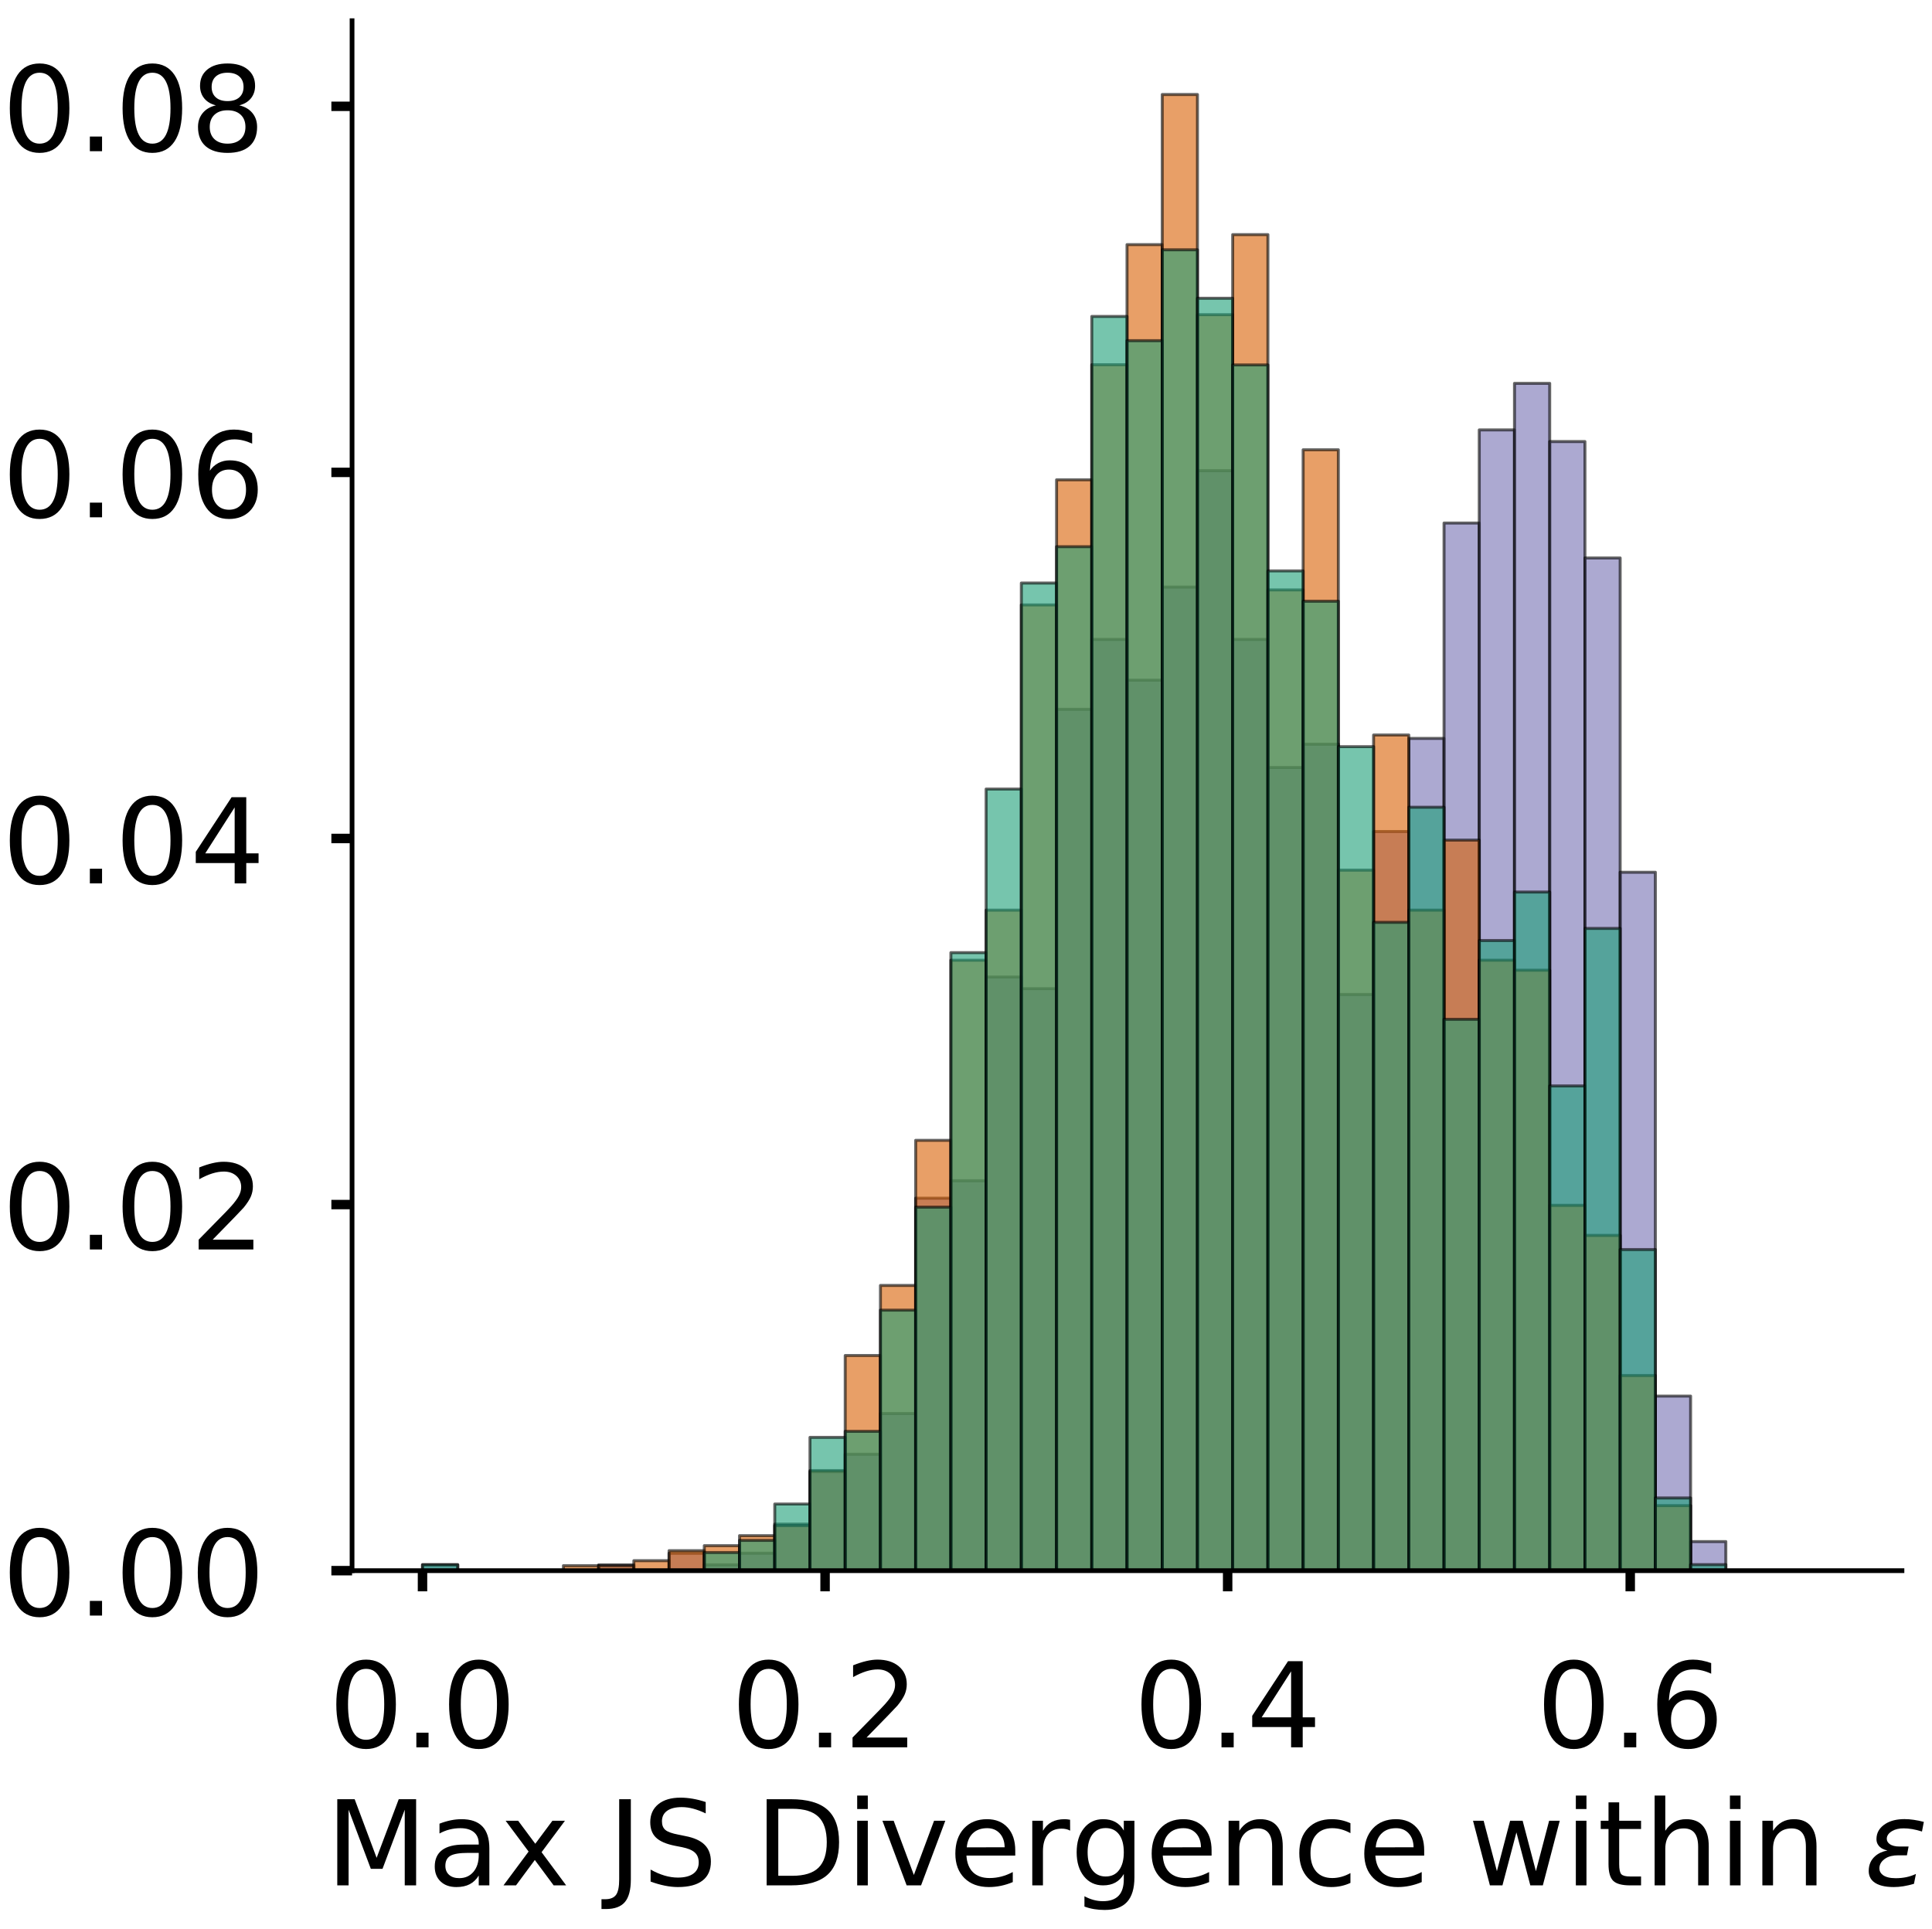 <?xml version="1.0" encoding="utf-8" standalone="no"?>
<!DOCTYPE svg PUBLIC "-//W3C//DTD SVG 1.1//EN"
  "http://www.w3.org/Graphics/SVG/1.1/DTD/svg11.dtd">
<!-- Created with matplotlib (https://matplotlib.org/) -->
<svg height="326.475pt" version="1.1" viewBox="0 0 326.933 326.475" width="326.933pt" xmlns="http://www.w3.org/2000/svg" xmlns:xlink="http://www.w3.org/1999/xlink">
 <defs>
  <style type="text/css">
*{stroke-linecap:butt;stroke-linejoin:round;}
  </style>
 </defs>
 <g id="figure_1">
  <g id="patch_1">
   <path d="M 0 326.475 
L 326.933 326.475 
L 326.933 -0 
L 0 -0 
z
" style="fill:#ffffff;"/>
  </g>
  <g id="axes_1">
   <g id="patch_2">
    <path d="M 59.575 265.775 
L 321.85 265.775 
L 321.85 3.5 
L 59.575 3.5 
z
" style="fill:#ffffff;"/>
   </g>
   <g id="patch_3">
    <path clip-path="url(#p814155bfce)" d="M 71.497 265.775 
L 77.457 265.775 
L 77.457 264.79 
L 71.497 264.79 
z
" style="fill:#7570b3;opacity:0.6;stroke:#000000;stroke-linejoin:miter;stroke-width:0.5;"/>
   </g>
   <g id="patch_4">
    <path clip-path="url(#p814155bfce)" d="M 77.457 265.775 
L 83.418 265.775 
L 83.418 265.775 
L 77.457 265.775 
z
" style="fill:#7570b3;opacity:0.6;stroke:#000000;stroke-linejoin:miter;stroke-width:0.5;"/>
   </g>
   <g id="patch_5">
    <path clip-path="url(#p814155bfce)" d="M 83.418 265.775 
L 89.379 265.775 
L 89.379 265.775 
L 83.418 265.775 
z
" style="fill:#7570b3;opacity:0.6;stroke:#000000;stroke-linejoin:miter;stroke-width:0.5;"/>
   </g>
   <g id="patch_6">
    <path clip-path="url(#p814155bfce)" d="M 89.379 265.775 
L 95.34 265.775 
L 95.34 265.775 
L 89.379 265.775 
z
" style="fill:#7570b3;opacity:0.6;stroke:#000000;stroke-linejoin:miter;stroke-width:0.5;"/>
   </g>
   <g id="patch_7">
    <path clip-path="url(#p814155bfce)" d="M 95.34 265.775 
L 101.301 265.775 
L 101.301 265.775 
L 95.34 265.775 
z
" style="fill:#7570b3;opacity:0.6;stroke:#000000;stroke-linejoin:miter;stroke-width:0.5;"/>
   </g>
   <g id="patch_8">
    <path clip-path="url(#p814155bfce)" d="M 101.301 265.775 
L 107.261 265.775 
L 107.261 264.79 
L 101.301 264.79 
z
" style="fill:#7570b3;opacity:0.6;stroke:#000000;stroke-linejoin:miter;stroke-width:0.5;"/>
   </g>
   <g id="patch_9">
    <path clip-path="url(#p814155bfce)" d="M 107.261 265.775 
L 113.222 265.775 
L 113.222 265.775 
L 107.261 265.775 
z
" style="fill:#7570b3;opacity:0.6;stroke:#000000;stroke-linejoin:miter;stroke-width:0.5;"/>
   </g>
   <g id="patch_10">
    <path clip-path="url(#p814155bfce)" d="M 113.222 265.775 
L 119.183 265.775 
L 119.183 262.82 
L 113.222 262.82 
z
" style="fill:#7570b3;opacity:0.6;stroke:#000000;stroke-linejoin:miter;stroke-width:0.5;"/>
   </g>
   <g id="patch_11">
    <path clip-path="url(#p814155bfce)" d="M 119.183 265.775 
L 125.144 265.775 
L 125.144 264.79 
L 119.183 264.79 
z
" style="fill:#7570b3;opacity:0.6;stroke:#000000;stroke-linejoin:miter;stroke-width:0.5;"/>
   </g>
   <g id="patch_12">
    <path clip-path="url(#p814155bfce)" d="M 125.144 265.775 
L 131.105 265.775 
L 131.105 262.82 
L 125.144 262.82 
z
" style="fill:#7570b3;opacity:0.6;stroke:#000000;stroke-linejoin:miter;stroke-width:0.5;"/>
   </g>
   <g id="patch_13">
    <path clip-path="url(#p814155bfce)" d="M 131.105 265.775 
L 137.065 265.775 
L 137.065 257.896 
L 131.105 257.896 
z
" style="fill:#7570b3;opacity:0.6;stroke:#000000;stroke-linejoin:miter;stroke-width:0.5;"/>
   </g>
   <g id="patch_14">
    <path clip-path="url(#p814155bfce)" d="M 137.065 265.775 
L 143.026 265.775 
L 143.026 249.033 
L 137.065 249.033 
z
" style="fill:#7570b3;opacity:0.6;stroke:#000000;stroke-linejoin:miter;stroke-width:0.5;"/>
   </g>
   <g id="patch_15">
    <path clip-path="url(#p814155bfce)" d="M 143.026 265.775 
L 148.987 265.775 
L 148.987 246.078 
L 143.026 246.078 
z
" style="fill:#7570b3;opacity:0.6;stroke:#000000;stroke-linejoin:miter;stroke-width:0.5;"/>
   </g>
   <g id="patch_16">
    <path clip-path="url(#p814155bfce)" d="M 148.987 265.775 
L 154.948 265.775 
L 154.948 239.184 
L 148.987 239.184 
z
" style="fill:#7570b3;opacity:0.6;stroke:#000000;stroke-linejoin:miter;stroke-width:0.5;"/>
   </g>
   <g id="patch_17">
    <path clip-path="url(#p814155bfce)" d="M 154.948 265.775 
L 160.909 265.775 
L 160.909 202.745 
L 154.948 202.745 
z
" style="fill:#7570b3;opacity:0.6;stroke:#000000;stroke-linejoin:miter;stroke-width:0.5;"/>
   </g>
   <g id="patch_18">
    <path clip-path="url(#p814155bfce)" d="M 160.909 265.775 
L 166.869 265.775 
L 166.869 199.79 
L 160.909 199.79 
z
" style="fill:#7570b3;opacity:0.6;stroke:#000000;stroke-linejoin:miter;stroke-width:0.5;"/>
   </g>
   <g id="patch_19">
    <path clip-path="url(#p814155bfce)" d="M 166.869 265.775 
L 172.83 265.775 
L 172.83 165.321 
L 166.869 165.321 
z
" style="fill:#7570b3;opacity:0.6;stroke:#000000;stroke-linejoin:miter;stroke-width:0.5;"/>
   </g>
   <g id="patch_20">
    <path clip-path="url(#p814155bfce)" d="M 172.83 265.775 
L 178.791 265.775 
L 178.791 167.29 
L 172.83 167.29 
z
" style="fill:#7570b3;opacity:0.6;stroke:#000000;stroke-linejoin:miter;stroke-width:0.5;"/>
   </g>
   <g id="patch_21">
    <path clip-path="url(#p814155bfce)" d="M 178.791 265.775 
L 184.752 265.775 
L 184.752 120.018 
L 178.791 120.018 
z
" style="fill:#7570b3;opacity:0.6;stroke:#000000;stroke-linejoin:miter;stroke-width:0.5;"/>
   </g>
   <g id="patch_22">
    <path clip-path="url(#p814155bfce)" d="M 184.752 265.775 
L 190.713 265.775 
L 190.713 108.2 
L 184.752 108.2 
z
" style="fill:#7570b3;opacity:0.6;stroke:#000000;stroke-linejoin:miter;stroke-width:0.5;"/>
   </g>
   <g id="patch_23">
    <path clip-path="url(#p814155bfce)" d="M 190.713 265.775 
L 196.673 265.775 
L 196.673 115.093 
L 190.713 115.093 
z
" style="fill:#7570b3;opacity:0.6;stroke:#000000;stroke-linejoin:miter;stroke-width:0.5;"/>
   </g>
   <g id="patch_24">
    <path clip-path="url(#p814155bfce)" d="M 196.673 265.775 
L 202.634 265.775 
L 202.634 99.336 
L 196.673 99.336 
z
" style="fill:#7570b3;opacity:0.6;stroke:#000000;stroke-linejoin:miter;stroke-width:0.5;"/>
   </g>
   <g id="patch_25">
    <path clip-path="url(#p814155bfce)" d="M 202.634 265.775 
L 208.595 265.775 
L 208.595 79.639 
L 202.634 79.639 
z
" style="fill:#7570b3;opacity:0.6;stroke:#000000;stroke-linejoin:miter;stroke-width:0.5;"/>
   </g>
   <g id="patch_26">
    <path clip-path="url(#p814155bfce)" d="M 208.595 265.775 
L 214.556 265.775 
L 214.556 108.2 
L 208.595 108.2 
z
" style="fill:#7570b3;opacity:0.6;stroke:#000000;stroke-linejoin:miter;stroke-width:0.5;"/>
   </g>
   <g id="patch_27">
    <path clip-path="url(#p814155bfce)" d="M 214.556 265.775 
L 220.516 265.775 
L 220.516 129.866 
L 214.556 129.866 
z
" style="fill:#7570b3;opacity:0.6;stroke:#000000;stroke-linejoin:miter;stroke-width:0.5;"/>
   </g>
   <g id="patch_28">
    <path clip-path="url(#p814155bfce)" d="M 220.516 265.775 
L 226.477 265.775 
L 226.477 125.927 
L 220.516 125.927 
z
" style="fill:#7570b3;opacity:0.6;stroke:#000000;stroke-linejoin:miter;stroke-width:0.5;"/>
   </g>
   <g id="patch_29">
    <path clip-path="url(#p814155bfce)" d="M 226.477 265.775 
L 232.438 265.775 
L 232.438 168.275 
L 226.477 168.275 
z
" style="fill:#7570b3;opacity:0.6;stroke:#000000;stroke-linejoin:miter;stroke-width:0.5;"/>
   </g>
   <g id="patch_30">
    <path clip-path="url(#p814155bfce)" d="M 232.438 265.775 
L 238.399 265.775 
L 238.399 140.699 
L 232.438 140.699 
z
" style="fill:#7570b3;opacity:0.6;stroke:#000000;stroke-linejoin:miter;stroke-width:0.5;"/>
   </g>
   <g id="patch_31">
    <path clip-path="url(#p814155bfce)" d="M 238.399 265.775 
L 244.36 265.775 
L 244.36 124.942 
L 238.399 124.942 
z
" style="fill:#7570b3;opacity:0.6;stroke:#000000;stroke-linejoin:miter;stroke-width:0.5;"/>
   </g>
   <g id="patch_32">
    <path clip-path="url(#p814155bfce)" d="M 244.36 265.775 
L 250.32 265.775 
L 250.32 88.503 
L 244.36 88.503 
z
" style="fill:#7570b3;opacity:0.6;stroke:#000000;stroke-linejoin:miter;stroke-width:0.5;"/>
   </g>
   <g id="patch_33">
    <path clip-path="url(#p814155bfce)" d="M 250.32 265.775 
L 256.281 265.775 
L 256.281 72.745 
L 250.32 72.745 
z
" style="fill:#7570b3;opacity:0.6;stroke:#000000;stroke-linejoin:miter;stroke-width:0.5;"/>
   </g>
   <g id="patch_34">
    <path clip-path="url(#p814155bfce)" d="M 256.281 265.775 
L 262.242 265.775 
L 262.242 64.866 
L 256.281 64.866 
z
" style="fill:#7570b3;opacity:0.6;stroke:#000000;stroke-linejoin:miter;stroke-width:0.5;"/>
   </g>
   <g id="patch_35">
    <path clip-path="url(#p814155bfce)" d="M 262.242 265.775 
L 268.203 265.775 
L 268.203 74.715 
L 262.242 74.715 
z
" style="fill:#7570b3;opacity:0.6;stroke:#000000;stroke-linejoin:miter;stroke-width:0.5;"/>
   </g>
   <g id="patch_36">
    <path clip-path="url(#p814155bfce)" d="M 268.203 265.775 
L 274.164 265.775 
L 274.164 94.412 
L 268.203 94.412 
z
" style="fill:#7570b3;opacity:0.6;stroke:#000000;stroke-linejoin:miter;stroke-width:0.5;"/>
   </g>
   <g id="patch_37">
    <path clip-path="url(#p814155bfce)" d="M 274.164 265.775 
L 280.124 265.775 
L 280.124 147.593 
L 274.164 147.593 
z
" style="fill:#7570b3;opacity:0.6;stroke:#000000;stroke-linejoin:miter;stroke-width:0.5;"/>
   </g>
   <g id="patch_38">
    <path clip-path="url(#p814155bfce)" d="M 280.124 265.775 
L 286.085 265.775 
L 286.085 236.23 
L 280.124 236.23 
z
" style="fill:#7570b3;opacity:0.6;stroke:#000000;stroke-linejoin:miter;stroke-width:0.5;"/>
   </g>
   <g id="patch_39">
    <path clip-path="url(#p814155bfce)" d="M 286.085 265.775 
L 292.046 265.775 
L 292.046 260.851 
L 286.085 260.851 
z
" style="fill:#7570b3;opacity:0.6;stroke:#000000;stroke-linejoin:miter;stroke-width:0.5;"/>
   </g>
   <g id="patch_40">
    <path clip-path="url(#p814155bfce)" d="M 292.046 265.775 
L 298.007 265.775 
L 298.007 265.775 
L 292.046 265.775 
z
" style="fill:#7570b3;opacity:0.6;stroke:#000000;stroke-linejoin:miter;stroke-width:0.5;"/>
   </g>
   <g id="patch_41">
    <path clip-path="url(#p814155bfce)" d="M 298.007 265.775 
L 303.968 265.775 
L 303.968 265.775 
L 298.007 265.775 
z
" style="fill:#7570b3;opacity:0.6;stroke:#000000;stroke-linejoin:miter;stroke-width:0.5;"/>
   </g>
   <g id="patch_42">
    <path clip-path="url(#p814155bfce)" d="M 303.968 265.775 
L 309.928 265.775 
L 309.928 265.775 
L 303.968 265.775 
z
" style="fill:#7570b3;opacity:0.6;stroke:#000000;stroke-linejoin:miter;stroke-width:0.5;"/>
   </g>
   <g id="patch_43">
    <path clip-path="url(#p814155bfce)" d="M 71.497 265.775 
L 77.457 265.775 
L 77.457 265.775 
L 71.497 265.775 
z
" style="fill:#d95f02;opacity:0.6;stroke:#000000;stroke-linejoin:miter;stroke-width:0.5;"/>
   </g>
   <g id="patch_44">
    <path clip-path="url(#p814155bfce)" d="M 77.457 265.775 
L 83.418 265.775 
L 83.418 265.775 
L 77.457 265.775 
z
" style="fill:#d95f02;opacity:0.6;stroke:#000000;stroke-linejoin:miter;stroke-width:0.5;"/>
   </g>
   <g id="patch_45">
    <path clip-path="url(#p814155bfce)" d="M 83.418 265.775 
L 89.379 265.775 
L 89.379 265.775 
L 83.418 265.775 
z
" style="fill:#d95f02;opacity:0.6;stroke:#000000;stroke-linejoin:miter;stroke-width:0.5;"/>
   </g>
   <g id="patch_46">
    <path clip-path="url(#p814155bfce)" d="M 89.379 265.775 
L 95.34 265.775 
L 95.34 265.775 
L 89.379 265.775 
z
" style="fill:#d95f02;opacity:0.6;stroke:#000000;stroke-linejoin:miter;stroke-width:0.5;"/>
   </g>
   <g id="patch_47">
    <path clip-path="url(#p814155bfce)" d="M 95.34 265.775 
L 101.301 265.775 
L 101.301 264.928 
L 95.34 264.928 
z
" style="fill:#d95f02;opacity:0.6;stroke:#000000;stroke-linejoin:miter;stroke-width:0.5;"/>
   </g>
   <g id="patch_48">
    <path clip-path="url(#p814155bfce)" d="M 101.301 265.775 
L 107.261 265.775 
L 107.261 264.928 
L 101.301 264.928 
z
" style="fill:#d95f02;opacity:0.6;stroke:#000000;stroke-linejoin:miter;stroke-width:0.5;"/>
   </g>
   <g id="patch_49">
    <path clip-path="url(#p814155bfce)" d="M 107.261 265.775 
L 113.222 265.775 
L 113.222 264.082 
L 107.261 264.082 
z
" style="fill:#d95f02;opacity:0.6;stroke:#000000;stroke-linejoin:miter;stroke-width:0.5;"/>
   </g>
   <g id="patch_50">
    <path clip-path="url(#p814155bfce)" d="M 113.222 265.775 
L 119.183 265.775 
L 119.183 262.388 
L 113.222 262.388 
z
" style="fill:#d95f02;opacity:0.6;stroke:#000000;stroke-linejoin:miter;stroke-width:0.5;"/>
   </g>
   <g id="patch_51">
    <path clip-path="url(#p814155bfce)" d="M 119.183 265.775 
L 125.144 265.775 
L 125.144 261.541 
L 119.183 261.541 
z
" style="fill:#d95f02;opacity:0.6;stroke:#000000;stroke-linejoin:miter;stroke-width:0.5;"/>
   </g>
   <g id="patch_52">
    <path clip-path="url(#p814155bfce)" d="M 125.144 265.775 
L 131.105 265.775 
L 131.105 259.848 
L 125.144 259.848 
z
" style="fill:#d95f02;opacity:0.6;stroke:#000000;stroke-linejoin:miter;stroke-width:0.5;"/>
   </g>
   <g id="patch_53">
    <path clip-path="url(#p814155bfce)" d="M 131.105 265.775 
L 137.065 265.775 
L 137.065 258.154 
L 131.105 258.154 
z
" style="fill:#d95f02;opacity:0.6;stroke:#000000;stroke-linejoin:miter;stroke-width:0.5;"/>
   </g>
   <g id="patch_54">
    <path clip-path="url(#p814155bfce)" d="M 137.065 265.775 
L 143.026 265.775 
L 143.026 248.84 
L 137.065 248.84 
z
" style="fill:#d95f02;opacity:0.6;stroke:#000000;stroke-linejoin:miter;stroke-width:0.5;"/>
   </g>
   <g id="patch_55">
    <path clip-path="url(#p814155bfce)" d="M 143.026 265.775 
L 148.987 265.775 
L 148.987 229.366 
L 143.026 229.366 
z
" style="fill:#d95f02;opacity:0.6;stroke:#000000;stroke-linejoin:miter;stroke-width:0.5;"/>
   </g>
   <g id="patch_56">
    <path clip-path="url(#p814155bfce)" d="M 148.987 265.775 
L 154.948 265.775 
L 154.948 217.511 
L 148.987 217.511 
z
" style="fill:#d95f02;opacity:0.6;stroke:#000000;stroke-linejoin:miter;stroke-width:0.5;"/>
   </g>
   <g id="patch_57">
    <path clip-path="url(#p814155bfce)" d="M 154.948 265.775 
L 160.909 265.775 
L 160.909 192.956 
L 154.948 192.956 
z
" style="fill:#d95f02;opacity:0.6;stroke:#000000;stroke-linejoin:miter;stroke-width:0.5;"/>
   </g>
   <g id="patch_58">
    <path clip-path="url(#p814155bfce)" d="M 160.909 265.775 
L 166.869 265.775 
L 166.869 162.474 
L 160.909 162.474 
z
" style="fill:#d95f02;opacity:0.6;stroke:#000000;stroke-linejoin:miter;stroke-width:0.5;"/>
   </g>
   <g id="patch_59">
    <path clip-path="url(#p814155bfce)" d="M 166.869 265.775 
L 172.83 265.775 
L 172.83 154.006 
L 166.869 154.006 
z
" style="fill:#d95f02;opacity:0.6;stroke:#000000;stroke-linejoin:miter;stroke-width:0.5;"/>
   </g>
   <g id="patch_60">
    <path clip-path="url(#p814155bfce)" d="M 172.83 265.775 
L 178.791 265.775 
L 178.791 102.356 
L 172.83 102.356 
z
" style="fill:#d95f02;opacity:0.6;stroke:#000000;stroke-linejoin:miter;stroke-width:0.5;"/>
   </g>
   <g id="patch_61">
    <path clip-path="url(#p814155bfce)" d="M 178.791 265.775 
L 184.752 265.775 
L 184.752 81.188 
L 178.791 81.188 
z
" style="fill:#d95f02;opacity:0.6;stroke:#000000;stroke-linejoin:miter;stroke-width:0.5;"/>
   </g>
   <g id="patch_62">
    <path clip-path="url(#p814155bfce)" d="M 184.752 265.775 
L 190.713 265.775 
L 190.713 61.713 
L 184.752 61.713 
z
" style="fill:#d95f02;opacity:0.6;stroke:#000000;stroke-linejoin:miter;stroke-width:0.5;"/>
   </g>
   <g id="patch_63">
    <path clip-path="url(#p814155bfce)" d="M 190.713 265.775 
L 196.673 265.775 
L 196.673 41.391 
L 190.713 41.391 
z
" style="fill:#d95f02;opacity:0.6;stroke:#000000;stroke-linejoin:miter;stroke-width:0.5;"/>
   </g>
   <g id="patch_64">
    <path clip-path="url(#p814155bfce)" d="M 196.673 265.775 
L 202.634 265.775 
L 202.634 15.989 
L 196.673 15.989 
z
" style="fill:#d95f02;opacity:0.6;stroke:#000000;stroke-linejoin:miter;stroke-width:0.5;"/>
   </g>
   <g id="patch_65">
    <path clip-path="url(#p814155bfce)" d="M 202.634 265.775 
L 208.595 265.775 
L 208.595 53.245 
L 202.634 53.245 
z
" style="fill:#d95f02;opacity:0.6;stroke:#000000;stroke-linejoin:miter;stroke-width:0.5;"/>
   </g>
   <g id="patch_66">
    <path clip-path="url(#p814155bfce)" d="M 208.595 265.775 
L 214.556 265.775 
L 214.556 39.698 
L 208.595 39.698 
z
" style="fill:#d95f02;opacity:0.6;stroke:#000000;stroke-linejoin:miter;stroke-width:0.5;"/>
   </g>
   <g id="patch_67">
    <path clip-path="url(#p814155bfce)" d="M 214.556 265.775 
L 220.516 265.775 
L 220.516 99.816 
L 214.556 99.816 
z
" style="fill:#d95f02;opacity:0.6;stroke:#000000;stroke-linejoin:miter;stroke-width:0.5;"/>
   </g>
   <g id="patch_68">
    <path clip-path="url(#p814155bfce)" d="M 220.516 265.775 
L 226.477 265.775 
L 226.477 76.107 
L 220.516 76.107 
z
" style="fill:#d95f02;opacity:0.6;stroke:#000000;stroke-linejoin:miter;stroke-width:0.5;"/>
   </g>
   <g id="patch_69">
    <path clip-path="url(#p814155bfce)" d="M 226.477 265.775 
L 232.438 265.775 
L 232.438 147.233 
L 226.477 147.233 
z
" style="fill:#d95f02;opacity:0.6;stroke:#000000;stroke-linejoin:miter;stroke-width:0.5;"/>
   </g>
   <g id="patch_70">
    <path clip-path="url(#p814155bfce)" d="M 232.438 265.775 
L 238.399 265.775 
L 238.399 124.371 
L 232.438 124.371 
z
" style="fill:#d95f02;opacity:0.6;stroke:#000000;stroke-linejoin:miter;stroke-width:0.5;"/>
   </g>
   <g id="patch_71">
    <path clip-path="url(#p814155bfce)" d="M 238.399 265.775 
L 244.36 265.775 
L 244.36 154.006 
L 238.399 154.006 
z
" style="fill:#d95f02;opacity:0.6;stroke:#000000;stroke-linejoin:miter;stroke-width:0.5;"/>
   </g>
   <g id="patch_72">
    <path clip-path="url(#p814155bfce)" d="M 244.36 265.775 
L 250.32 265.775 
L 250.32 142.152 
L 244.36 142.152 
z
" style="fill:#d95f02;opacity:0.6;stroke:#000000;stroke-linejoin:miter;stroke-width:0.5;"/>
   </g>
   <g id="patch_73">
    <path clip-path="url(#p814155bfce)" d="M 250.32 265.775 
L 256.281 265.775 
L 256.281 162.474 
L 250.32 162.474 
z
" style="fill:#d95f02;opacity:0.6;stroke:#000000;stroke-linejoin:miter;stroke-width:0.5;"/>
   </g>
   <g id="patch_74">
    <path clip-path="url(#p814155bfce)" d="M 256.281 265.775 
L 262.242 265.775 
L 262.242 164.167 
L 256.281 164.167 
z
" style="fill:#d95f02;opacity:0.6;stroke:#000000;stroke-linejoin:miter;stroke-width:0.5;"/>
   </g>
   <g id="patch_75">
    <path clip-path="url(#p814155bfce)" d="M 262.242 265.775 
L 268.203 265.775 
L 268.203 203.964 
L 262.242 203.964 
z
" style="fill:#d95f02;opacity:0.6;stroke:#000000;stroke-linejoin:miter;stroke-width:0.5;"/>
   </g>
   <g id="patch_76">
    <path clip-path="url(#p814155bfce)" d="M 268.203 265.775 
L 274.164 265.775 
L 274.164 209.044 
L 268.203 209.044 
z
" style="fill:#d95f02;opacity:0.6;stroke:#000000;stroke-linejoin:miter;stroke-width:0.5;"/>
   </g>
   <g id="patch_77">
    <path clip-path="url(#p814155bfce)" d="M 274.164 265.775 
L 280.124 265.775 
L 280.124 232.752 
L 274.164 232.752 
z
" style="fill:#d95f02;opacity:0.6;stroke:#000000;stroke-linejoin:miter;stroke-width:0.5;"/>
   </g>
   <g id="patch_78">
    <path clip-path="url(#p814155bfce)" d="M 280.124 265.775 
L 286.085 265.775 
L 286.085 254.767 
L 280.124 254.767 
z
" style="fill:#d95f02;opacity:0.6;stroke:#000000;stroke-linejoin:miter;stroke-width:0.5;"/>
   </g>
   <g id="patch_79">
    <path clip-path="url(#p814155bfce)" d="M 286.085 265.775 
L 292.046 265.775 
L 292.046 265.775 
L 286.085 265.775 
z
" style="fill:#d95f02;opacity:0.6;stroke:#000000;stroke-linejoin:miter;stroke-width:0.5;"/>
   </g>
   <g id="patch_80">
    <path clip-path="url(#p814155bfce)" d="M 292.046 265.775 
L 298.007 265.775 
L 298.007 265.775 
L 292.046 265.775 
z
" style="fill:#d95f02;opacity:0.6;stroke:#000000;stroke-linejoin:miter;stroke-width:0.5;"/>
   </g>
   <g id="patch_81">
    <path clip-path="url(#p814155bfce)" d="M 298.007 265.775 
L 303.968 265.775 
L 303.968 265.775 
L 298.007 265.775 
z
" style="fill:#d95f02;opacity:0.6;stroke:#000000;stroke-linejoin:miter;stroke-width:0.5;"/>
   </g>
   <g id="patch_82">
    <path clip-path="url(#p814155bfce)" d="M 303.968 265.775 
L 309.928 265.775 
L 309.928 265.775 
L 303.968 265.775 
z
" style="fill:#d95f02;opacity:0.6;stroke:#000000;stroke-linejoin:miter;stroke-width:0.5;"/>
   </g>
   <g id="patch_83">
    <path clip-path="url(#p814155bfce)" d="M 71.497 265.775 
L 77.457 265.775 
L 77.457 264.75 
L 71.497 264.75 
z
" style="fill:#1b9e77;opacity:0.6;stroke:#000000;stroke-linejoin:miter;stroke-width:0.5;"/>
   </g>
   <g id="patch_84">
    <path clip-path="url(#p814155bfce)" d="M 77.457 265.775 
L 83.418 265.775 
L 83.418 265.775 
L 77.457 265.775 
z
" style="fill:#1b9e77;opacity:0.6;stroke:#000000;stroke-linejoin:miter;stroke-width:0.5;"/>
   </g>
   <g id="patch_85">
    <path clip-path="url(#p814155bfce)" d="M 83.418 265.775 
L 89.379 265.775 
L 89.379 265.775 
L 83.418 265.775 
z
" style="fill:#1b9e77;opacity:0.6;stroke:#000000;stroke-linejoin:miter;stroke-width:0.5;"/>
   </g>
   <g id="patch_86">
    <path clip-path="url(#p814155bfce)" d="M 89.379 265.775 
L 95.34 265.775 
L 95.34 265.775 
L 89.379 265.775 
z
" style="fill:#1b9e77;opacity:0.6;stroke:#000000;stroke-linejoin:miter;stroke-width:0.5;"/>
   </g>
   <g id="patch_87">
    <path clip-path="url(#p814155bfce)" d="M 95.34 265.775 
L 101.301 265.775 
L 101.301 265.775 
L 95.34 265.775 
z
" style="fill:#1b9e77;opacity:0.6;stroke:#000000;stroke-linejoin:miter;stroke-width:0.5;"/>
   </g>
   <g id="patch_88">
    <path clip-path="url(#p814155bfce)" d="M 101.301 265.775 
L 107.261 265.775 
L 107.261 265.775 
L 101.301 265.775 
z
" style="fill:#1b9e77;opacity:0.6;stroke:#000000;stroke-linejoin:miter;stroke-width:0.5;"/>
   </g>
   <g id="patch_89">
    <path clip-path="url(#p814155bfce)" d="M 107.261 265.775 
L 113.222 265.775 
L 113.222 265.775 
L 107.261 265.775 
z
" style="fill:#1b9e77;opacity:0.6;stroke:#000000;stroke-linejoin:miter;stroke-width:0.5;"/>
   </g>
   <g id="patch_90">
    <path clip-path="url(#p814155bfce)" d="M 113.222 265.775 
L 119.183 265.775 
L 119.183 265.775 
L 113.222 265.775 
z
" style="fill:#1b9e77;opacity:0.6;stroke:#000000;stroke-linejoin:miter;stroke-width:0.5;"/>
   </g>
   <g id="patch_91">
    <path clip-path="url(#p814155bfce)" d="M 119.183 265.775 
L 125.144 265.775 
L 125.144 262.699 
L 119.183 262.699 
z
" style="fill:#1b9e77;opacity:0.6;stroke:#000000;stroke-linejoin:miter;stroke-width:0.5;"/>
   </g>
   <g id="patch_92">
    <path clip-path="url(#p814155bfce)" d="M 125.144 265.775 
L 131.105 265.775 
L 131.105 260.649 
L 125.144 260.649 
z
" style="fill:#1b9e77;opacity:0.6;stroke:#000000;stroke-linejoin:miter;stroke-width:0.5;"/>
   </g>
   <g id="patch_93">
    <path clip-path="url(#p814155bfce)" d="M 131.105 265.775 
L 137.065 265.775 
L 137.065 254.497 
L 131.105 254.497 
z
" style="fill:#1b9e77;opacity:0.6;stroke:#000000;stroke-linejoin:miter;stroke-width:0.5;"/>
   </g>
   <g id="patch_94">
    <path clip-path="url(#p814155bfce)" d="M 137.065 265.775 
L 143.026 265.775 
L 143.026 243.219 
L 137.065 243.219 
z
" style="fill:#1b9e77;opacity:0.6;stroke:#000000;stroke-linejoin:miter;stroke-width:0.5;"/>
   </g>
   <g id="patch_95">
    <path clip-path="url(#p814155bfce)" d="M 143.026 265.775 
L 148.987 265.775 
L 148.987 242.194 
L 143.026 242.194 
z
" style="fill:#1b9e77;opacity:0.6;stroke:#000000;stroke-linejoin:miter;stroke-width:0.5;"/>
   </g>
   <g id="patch_96">
    <path clip-path="url(#p814155bfce)" d="M 148.987 265.775 
L 154.948 265.775 
L 154.948 221.688 
L 148.987 221.688 
z
" style="fill:#1b9e77;opacity:0.6;stroke:#000000;stroke-linejoin:miter;stroke-width:0.5;"/>
   </g>
   <g id="patch_97">
    <path clip-path="url(#p814155bfce)" d="M 154.948 265.775 
L 160.909 265.775 
L 160.909 204.259 
L 154.948 204.259 
z
" style="fill:#1b9e77;opacity:0.6;stroke:#000000;stroke-linejoin:miter;stroke-width:0.5;"/>
   </g>
   <g id="patch_98">
    <path clip-path="url(#p814155bfce)" d="M 160.909 265.775 
L 166.869 265.775 
L 166.869 161.197 
L 160.909 161.197 
z
" style="fill:#1b9e77;opacity:0.6;stroke:#000000;stroke-linejoin:miter;stroke-width:0.5;"/>
   </g>
   <g id="patch_99">
    <path clip-path="url(#p814155bfce)" d="M 166.869 265.775 
L 172.83 265.775 
L 172.83 133.515 
L 166.869 133.515 
z
" style="fill:#1b9e77;opacity:0.6;stroke:#000000;stroke-linejoin:miter;stroke-width:0.5;"/>
   </g>
   <g id="patch_100">
    <path clip-path="url(#p814155bfce)" d="M 172.83 265.775 
L 178.791 265.775 
L 178.791 98.656 
L 172.83 98.656 
z
" style="fill:#1b9e77;opacity:0.6;stroke:#000000;stroke-linejoin:miter;stroke-width:0.5;"/>
   </g>
   <g id="patch_101">
    <path clip-path="url(#p814155bfce)" d="M 178.791 265.775 
L 184.752 265.775 
L 184.752 92.504 
L 178.791 92.504 
z
" style="fill:#1b9e77;opacity:0.6;stroke:#000000;stroke-linejoin:miter;stroke-width:0.5;"/>
   </g>
   <g id="patch_102">
    <path clip-path="url(#p814155bfce)" d="M 184.752 265.775 
L 190.713 265.775 
L 190.713 53.544 
L 184.752 53.544 
z
" style="fill:#1b9e77;opacity:0.6;stroke:#000000;stroke-linejoin:miter;stroke-width:0.5;"/>
   </g>
   <g id="patch_103">
    <path clip-path="url(#p814155bfce)" d="M 190.713 265.775 
L 196.673 265.775 
L 196.673 57.645 
L 190.713 57.645 
z
" style="fill:#1b9e77;opacity:0.6;stroke:#000000;stroke-linejoin:miter;stroke-width:0.5;"/>
   </g>
   <g id="patch_104">
    <path clip-path="url(#p814155bfce)" d="M 196.673 265.775 
L 202.634 265.775 
L 202.634 42.266 
L 196.673 42.266 
z
" style="fill:#1b9e77;opacity:0.6;stroke:#000000;stroke-linejoin:miter;stroke-width:0.5;"/>
   </g>
   <g id="patch_105">
    <path clip-path="url(#p814155bfce)" d="M 202.634 265.775 
L 208.595 265.775 
L 208.595 50.468 
L 202.634 50.468 
z
" style="fill:#1b9e77;opacity:0.6;stroke:#000000;stroke-linejoin:miter;stroke-width:0.5;"/>
   </g>
   <g id="patch_106">
    <path clip-path="url(#p814155bfce)" d="M 208.595 265.775 
L 214.556 265.775 
L 214.556 61.746 
L 208.595 61.746 
z
" style="fill:#1b9e77;opacity:0.6;stroke:#000000;stroke-linejoin:miter;stroke-width:0.5;"/>
   </g>
   <g id="patch_107">
    <path clip-path="url(#p814155bfce)" d="M 214.556 265.775 
L 220.516 265.775 
L 220.516 96.605 
L 214.556 96.605 
z
" style="fill:#1b9e77;opacity:0.6;stroke:#000000;stroke-linejoin:miter;stroke-width:0.5;"/>
   </g>
   <g id="patch_108">
    <path clip-path="url(#p814155bfce)" d="M 220.516 265.775 
L 226.477 265.775 
L 226.477 101.732 
L 220.516 101.732 
z
" style="fill:#1b9e77;opacity:0.6;stroke:#000000;stroke-linejoin:miter;stroke-width:0.5;"/>
   </g>
   <g id="patch_109">
    <path clip-path="url(#p814155bfce)" d="M 226.477 265.775 
L 232.438 265.775 
L 232.438 126.338 
L 226.477 126.338 
z
" style="fill:#1b9e77;opacity:0.6;stroke:#000000;stroke-linejoin:miter;stroke-width:0.5;"/>
   </g>
   <g id="patch_110">
    <path clip-path="url(#p814155bfce)" d="M 232.438 265.775 
L 238.399 265.775 
L 238.399 156.071 
L 232.438 156.071 
z
" style="fill:#1b9e77;opacity:0.6;stroke:#000000;stroke-linejoin:miter;stroke-width:0.5;"/>
   </g>
   <g id="patch_111">
    <path clip-path="url(#p814155bfce)" d="M 238.399 265.775 
L 244.36 265.775 
L 244.36 136.591 
L 238.399 136.591 
z
" style="fill:#1b9e77;opacity:0.6;stroke:#000000;stroke-linejoin:miter;stroke-width:0.5;"/>
   </g>
   <g id="patch_112">
    <path clip-path="url(#p814155bfce)" d="M 244.36 265.775 
L 250.32 265.775 
L 250.32 172.475 
L 244.36 172.475 
z
" style="fill:#1b9e77;opacity:0.6;stroke:#000000;stroke-linejoin:miter;stroke-width:0.5;"/>
   </g>
   <g id="patch_113">
    <path clip-path="url(#p814155bfce)" d="M 250.32 265.775 
L 256.281 265.775 
L 256.281 159.147 
L 250.32 159.147 
z
" style="fill:#1b9e77;opacity:0.6;stroke:#000000;stroke-linejoin:miter;stroke-width:0.5;"/>
   </g>
   <g id="patch_114">
    <path clip-path="url(#p814155bfce)" d="M 256.281 265.775 
L 262.242 265.775 
L 262.242 150.945 
L 256.281 150.945 
z
" style="fill:#1b9e77;opacity:0.6;stroke:#000000;stroke-linejoin:miter;stroke-width:0.5;"/>
   </g>
   <g id="patch_115">
    <path clip-path="url(#p814155bfce)" d="M 262.242 265.775 
L 268.203 265.775 
L 268.203 183.753 
L 262.242 183.753 
z
" style="fill:#1b9e77;opacity:0.6;stroke:#000000;stroke-linejoin:miter;stroke-width:0.5;"/>
   </g>
   <g id="patch_116">
    <path clip-path="url(#p814155bfce)" d="M 268.203 265.775 
L 274.164 265.775 
L 274.164 157.096 
L 268.203 157.096 
z
" style="fill:#1b9e77;opacity:0.6;stroke:#000000;stroke-linejoin:miter;stroke-width:0.5;"/>
   </g>
   <g id="patch_117">
    <path clip-path="url(#p814155bfce)" d="M 274.164 265.775 
L 280.124 265.775 
L 280.124 211.436 
L 274.164 211.436 
z
" style="fill:#1b9e77;opacity:0.6;stroke:#000000;stroke-linejoin:miter;stroke-width:0.5;"/>
   </g>
   <g id="patch_118">
    <path clip-path="url(#p814155bfce)" d="M 280.124 265.775 
L 286.085 265.775 
L 286.085 253.472 
L 280.124 253.472 
z
" style="fill:#1b9e77;opacity:0.6;stroke:#000000;stroke-linejoin:miter;stroke-width:0.5;"/>
   </g>
   <g id="patch_119">
    <path clip-path="url(#p814155bfce)" d="M 286.085 265.775 
L 292.046 265.775 
L 292.046 264.75 
L 286.085 264.75 
z
" style="fill:#1b9e77;opacity:0.6;stroke:#000000;stroke-linejoin:miter;stroke-width:0.5;"/>
   </g>
   <g id="patch_120">
    <path clip-path="url(#p814155bfce)" d="M 292.046 265.775 
L 298.007 265.775 
L 298.007 265.775 
L 292.046 265.775 
z
" style="fill:#1b9e77;opacity:0.6;stroke:#000000;stroke-linejoin:miter;stroke-width:0.5;"/>
   </g>
   <g id="patch_121">
    <path clip-path="url(#p814155bfce)" d="M 298.007 265.775 
L 303.968 265.775 
L 303.968 265.775 
L 298.007 265.775 
z
" style="fill:#1b9e77;opacity:0.6;stroke:#000000;stroke-linejoin:miter;stroke-width:0.5;"/>
   </g>
   <g id="patch_122">
    <path clip-path="url(#p814155bfce)" d="M 303.968 265.775 
L 309.928 265.775 
L 309.928 265.775 
L 303.968 265.775 
z
" style="fill:#1b9e77;opacity:0.6;stroke:#000000;stroke-linejoin:miter;stroke-width:0.5;"/>
   </g>
   <g id="matplotlib.axis_1">
    <g id="xtick_1">
     <g id="line2d_1">
      <defs>
       <path d="M 0 0 
L 0 3.5 
" id="m6de08dfac4" style="stroke:#000000;stroke-width:1.6;"/>
      </defs>
      <g>
       <use style="stroke:#000000;stroke-width:1.6;" x="71.497" xlink:href="#m6de08dfac4" y="265.775"/>
      </g>
     </g>
     <g id="text_1">
      <!-- 0.0 -->
      <defs>
       <path d="M 31.781 66.406 
Q 24.172 66.406 20.328 58.906 
Q 16.5 51.422 16.5 36.375 
Q 16.5 21.391 20.328 13.891 
Q 24.172 6.391 31.781 6.391 
Q 39.453 6.391 43.281 13.891 
Q 47.125 21.391 47.125 36.375 
Q 47.125 51.422 43.281 58.906 
Q 39.453 66.406 31.781 66.406 
z
M 31.781 74.219 
Q 44.047 74.219 50.516 64.516 
Q 56.984 54.828 56.984 36.375 
Q 56.984 17.969 50.516 8.266 
Q 44.047 -1.422 31.781 -1.422 
Q 19.531 -1.422 13.062 8.266 
Q 6.594 17.969 6.594 36.375 
Q 6.594 54.828 13.062 64.516 
Q 19.531 74.219 31.781 74.219 
z
" id="DejaVuSans-48"/>
       <path d="M 10.688 12.406 
L 21 12.406 
L 21 0 
L 10.688 0 
z
" id="DejaVuSans-46"/>
      </defs>
      <g transform="translate(55.593 295.672)scale(0.2 -0.2)">
       <use xlink:href="#DejaVuSans-48"/>
       <use x="63.623" xlink:href="#DejaVuSans-46"/>
       <use x="95.41" xlink:href="#DejaVuSans-48"/>
      </g>
     </g>
    </g>
    <g id="xtick_2">
     <g id="line2d_2">
      <g>
       <use style="stroke:#000000;stroke-width:1.6;" x="139.62" xlink:href="#m6de08dfac4" y="265.775"/>
      </g>
     </g>
     <g id="text_2">
      <!-- 0.2 -->
      <defs>
       <path d="M 19.188 8.297 
L 53.609 8.297 
L 53.609 0 
L 7.328 0 
L 7.328 8.297 
Q 12.938 14.109 22.625 23.891 
Q 32.328 33.688 34.812 36.531 
Q 39.547 41.844 41.422 45.531 
Q 43.312 49.219 43.312 52.781 
Q 43.312 58.594 39.234 62.25 
Q 35.156 65.922 28.609 65.922 
Q 23.969 65.922 18.812 64.312 
Q 13.672 62.703 7.812 59.422 
L 7.812 69.391 
Q 13.766 71.781 18.938 73 
Q 24.125 74.219 28.422 74.219 
Q 39.75 74.219 46.484 68.547 
Q 53.219 62.891 53.219 53.422 
Q 53.219 48.922 51.531 44.891 
Q 49.859 40.875 45.406 35.406 
Q 44.188 33.984 37.641 27.219 
Q 31.109 20.453 19.188 8.297 
z
" id="DejaVuSans-50"/>
      </defs>
      <g transform="translate(123.717 295.672)scale(0.2 -0.2)">
       <use xlink:href="#DejaVuSans-48"/>
       <use x="63.623" xlink:href="#DejaVuSans-46"/>
       <use x="95.41" xlink:href="#DejaVuSans-50"/>
      </g>
     </g>
    </g>
    <g id="xtick_3">
     <g id="line2d_3">
      <g>
       <use style="stroke:#000000;stroke-width:1.6;" x="207.743" xlink:href="#m6de08dfac4" y="265.775"/>
      </g>
     </g>
     <g id="text_3">
      <!-- 0.4 -->
      <defs>
       <path d="M 37.797 64.312 
L 12.891 25.391 
L 37.797 25.391 
z
M 35.203 72.906 
L 47.609 72.906 
L 47.609 25.391 
L 58.016 25.391 
L 58.016 17.188 
L 47.609 17.188 
L 47.609 0 
L 37.797 0 
L 37.797 17.188 
L 4.891 17.188 
L 4.891 26.703 
z
" id="DejaVuSans-52"/>
      </defs>
      <g transform="translate(191.84 295.672)scale(0.2 -0.2)">
       <use xlink:href="#DejaVuSans-48"/>
       <use x="63.623" xlink:href="#DejaVuSans-46"/>
       <use x="95.41" xlink:href="#DejaVuSans-52"/>
      </g>
     </g>
    </g>
    <g id="xtick_4">
     <g id="line2d_4">
      <g>
       <use style="stroke:#000000;stroke-width:1.6;" x="275.867" xlink:href="#m6de08dfac4" y="265.775"/>
      </g>
     </g>
     <g id="text_4">
      <!-- 0.6 -->
      <defs>
       <path d="M 33.016 40.375 
Q 26.375 40.375 22.484 35.828 
Q 18.609 31.297 18.609 23.391 
Q 18.609 15.531 22.484 10.953 
Q 26.375 6.391 33.016 6.391 
Q 39.656 6.391 43.531 10.953 
Q 47.406 15.531 47.406 23.391 
Q 47.406 31.297 43.531 35.828 
Q 39.656 40.375 33.016 40.375 
z
M 52.594 71.297 
L 52.594 62.312 
Q 48.875 64.062 45.094 64.984 
Q 41.312 65.922 37.594 65.922 
Q 27.828 65.922 22.672 59.328 
Q 17.531 52.734 16.797 39.406 
Q 19.672 43.656 24.016 45.922 
Q 28.375 48.188 33.594 48.188 
Q 44.578 48.188 50.953 41.516 
Q 57.328 34.859 57.328 23.391 
Q 57.328 12.156 50.688 5.359 
Q 44.047 -1.422 33.016 -1.422 
Q 20.359 -1.422 13.672 8.266 
Q 6.984 17.969 6.984 36.375 
Q 6.984 53.656 15.188 63.938 
Q 23.391 74.219 37.203 74.219 
Q 40.922 74.219 44.703 73.484 
Q 48.484 72.75 52.594 71.297 
z
" id="DejaVuSans-54"/>
      </defs>
      <g transform="translate(259.964 295.672)scale(0.2 -0.2)">
       <use xlink:href="#DejaVuSans-48"/>
       <use x="63.623" xlink:href="#DejaVuSans-46"/>
       <use x="95.41" xlink:href="#DejaVuSans-54"/>
      </g>
     </g>
    </g>
    <g id="text_5">
     <!-- Max JS Divergence within $\epsilon$ -->
     <defs>
      <path d="M 9.812 72.906 
L 24.516 72.906 
L 43.109 23.297 
L 61.812 72.906 
L 76.516 72.906 
L 76.516 0 
L 66.891 0 
L 66.891 64.016 
L 48.094 14.016 
L 38.188 14.016 
L 19.391 64.016 
L 19.391 0 
L 9.812 0 
z
" id="DejaVuSans-77"/>
      <path d="M 34.281 27.484 
Q 23.391 27.484 19.188 25 
Q 14.984 22.516 14.984 16.5 
Q 14.984 11.719 18.141 8.906 
Q 21.297 6.109 26.703 6.109 
Q 34.188 6.109 38.703 11.406 
Q 43.219 16.703 43.219 25.484 
L 43.219 27.484 
z
M 52.203 31.203 
L 52.203 0 
L 43.219 0 
L 43.219 8.297 
Q 40.141 3.328 35.547 0.953 
Q 30.953 -1.422 24.312 -1.422 
Q 15.922 -1.422 10.953 3.297 
Q 6 8.016 6 15.922 
Q 6 25.141 12.172 29.828 
Q 18.359 34.516 30.609 34.516 
L 43.219 34.516 
L 43.219 35.406 
Q 43.219 41.609 39.141 45 
Q 35.062 48.391 27.688 48.391 
Q 23 48.391 18.547 47.266 
Q 14.109 46.141 10.016 43.891 
L 10.016 52.203 
Q 14.938 54.109 19.578 55.047 
Q 24.219 56 28.609 56 
Q 40.484 56 46.344 49.844 
Q 52.203 43.703 52.203 31.203 
z
" id="DejaVuSans-97"/>
      <path d="M 54.891 54.688 
L 35.109 28.078 
L 55.906 0 
L 45.312 0 
L 29.391 21.484 
L 13.484 0 
L 2.875 0 
L 24.125 28.609 
L 4.688 54.688 
L 15.281 54.688 
L 29.781 35.203 
L 44.281 54.688 
z
" id="DejaVuSans-120"/>
      <path id="DejaVuSans-32"/>
      <path d="M 9.812 72.906 
L 19.672 72.906 
L 19.672 5.078 
Q 19.672 -8.109 14.672 -14.062 
Q 9.672 -20.016 -1.422 -20.016 
L -5.172 -20.016 
L -5.172 -11.719 
L -2.094 -11.719 
Q 4.438 -11.719 7.125 -8.047 
Q 9.812 -4.391 9.812 5.078 
z
" id="DejaVuSans-74"/>
      <path d="M 53.516 70.516 
L 53.516 60.891 
Q 47.906 63.578 42.922 64.891 
Q 37.938 66.219 33.297 66.219 
Q 25.25 66.219 20.875 63.094 
Q 16.5 59.969 16.5 54.203 
Q 16.5 49.359 19.406 46.891 
Q 22.312 44.438 30.422 42.922 
L 36.375 41.703 
Q 47.406 39.594 52.656 34.297 
Q 57.906 29 57.906 20.125 
Q 57.906 9.516 50.797 4.047 
Q 43.703 -1.422 29.984 -1.422 
Q 24.812 -1.422 18.969 -0.25 
Q 13.141 0.922 6.891 3.219 
L 6.891 13.375 
Q 12.891 10.016 18.656 8.297 
Q 24.422 6.594 29.984 6.594 
Q 38.422 6.594 43.016 9.906 
Q 47.609 13.234 47.609 19.391 
Q 47.609 24.75 44.312 27.781 
Q 41.016 30.812 33.5 32.328 
L 27.484 33.5 
Q 16.453 35.688 11.516 40.375 
Q 6.594 45.062 6.594 53.422 
Q 6.594 63.094 13.406 68.656 
Q 20.219 74.219 32.172 74.219 
Q 37.312 74.219 42.625 73.281 
Q 47.953 72.359 53.516 70.516 
z
" id="DejaVuSans-83"/>
      <path d="M 19.672 64.797 
L 19.672 8.109 
L 31.594 8.109 
Q 46.688 8.109 53.688 14.938 
Q 60.688 21.781 60.688 36.531 
Q 60.688 51.172 53.688 57.984 
Q 46.688 64.797 31.594 64.797 
z
M 9.812 72.906 
L 30.078 72.906 
Q 51.266 72.906 61.172 64.094 
Q 71.094 55.281 71.094 36.531 
Q 71.094 17.672 61.125 8.828 
Q 51.172 0 30.078 0 
L 9.812 0 
z
" id="DejaVuSans-68"/>
      <path d="M 9.422 54.688 
L 18.406 54.688 
L 18.406 0 
L 9.422 0 
z
M 9.422 75.984 
L 18.406 75.984 
L 18.406 64.594 
L 9.422 64.594 
z
" id="DejaVuSans-105"/>
      <path d="M 2.984 54.688 
L 12.5 54.688 
L 29.594 8.797 
L 46.688 54.688 
L 56.203 54.688 
L 35.688 0 
L 23.484 0 
z
" id="DejaVuSans-118"/>
      <path d="M 56.203 29.594 
L 56.203 25.203 
L 14.891 25.203 
Q 15.484 15.922 20.484 11.062 
Q 25.484 6.203 34.422 6.203 
Q 39.594 6.203 44.453 7.469 
Q 49.312 8.734 54.109 11.281 
L 54.109 2.781 
Q 49.266 0.734 44.188 -0.344 
Q 39.109 -1.422 33.891 -1.422 
Q 20.797 -1.422 13.156 6.188 
Q 5.516 13.812 5.516 26.812 
Q 5.516 40.234 12.766 48.109 
Q 20.016 56 32.328 56 
Q 43.359 56 49.781 48.891 
Q 56.203 41.797 56.203 29.594 
z
M 47.219 32.234 
Q 47.125 39.594 43.094 43.984 
Q 39.062 48.391 32.422 48.391 
Q 24.906 48.391 20.391 44.141 
Q 15.875 39.891 15.188 32.172 
z
" id="DejaVuSans-101"/>
      <path d="M 41.109 46.297 
Q 39.594 47.172 37.812 47.578 
Q 36.031 48 33.891 48 
Q 26.266 48 22.188 43.047 
Q 18.109 38.094 18.109 28.812 
L 18.109 0 
L 9.078 0 
L 9.078 54.688 
L 18.109 54.688 
L 18.109 46.188 
Q 20.953 51.172 25.484 53.578 
Q 30.031 56 36.531 56 
Q 37.453 56 38.578 55.875 
Q 39.703 55.766 41.062 55.516 
z
" id="DejaVuSans-114"/>
      <path d="M 45.406 27.984 
Q 45.406 37.75 41.375 43.109 
Q 37.359 48.484 30.078 48.484 
Q 22.859 48.484 18.828 43.109 
Q 14.797 37.75 14.797 27.984 
Q 14.797 18.266 18.828 12.891 
Q 22.859 7.516 30.078 7.516 
Q 37.359 7.516 41.375 12.891 
Q 45.406 18.266 45.406 27.984 
z
M 54.391 6.781 
Q 54.391 -7.172 48.188 -13.984 
Q 42 -20.797 29.203 -20.797 
Q 24.469 -20.797 20.266 -20.094 
Q 16.062 -19.391 12.109 -17.922 
L 12.109 -9.188 
Q 16.062 -11.328 19.922 -12.344 
Q 23.781 -13.375 27.781 -13.375 
Q 36.625 -13.375 41.016 -8.766 
Q 45.406 -4.156 45.406 5.172 
L 45.406 9.625 
Q 42.625 4.781 38.281 2.391 
Q 33.938 0 27.875 0 
Q 17.828 0 11.672 7.656 
Q 5.516 15.328 5.516 27.984 
Q 5.516 40.672 11.672 48.328 
Q 17.828 56 27.875 56 
Q 33.938 56 38.281 53.609 
Q 42.625 51.219 45.406 46.391 
L 45.406 54.688 
L 54.391 54.688 
z
" id="DejaVuSans-103"/>
      <path d="M 54.891 33.016 
L 54.891 0 
L 45.906 0 
L 45.906 32.719 
Q 45.906 40.484 42.875 44.328 
Q 39.844 48.188 33.797 48.188 
Q 26.516 48.188 22.312 43.547 
Q 18.109 38.922 18.109 30.906 
L 18.109 0 
L 9.078 0 
L 9.078 54.688 
L 18.109 54.688 
L 18.109 46.188 
Q 21.344 51.125 25.703 53.562 
Q 30.078 56 35.797 56 
Q 45.219 56 50.047 50.172 
Q 54.891 44.344 54.891 33.016 
z
" id="DejaVuSans-110"/>
      <path d="M 48.781 52.594 
L 48.781 44.188 
Q 44.969 46.297 41.141 47.344 
Q 37.312 48.391 33.406 48.391 
Q 24.656 48.391 19.812 42.844 
Q 14.984 37.312 14.984 27.297 
Q 14.984 17.281 19.812 11.734 
Q 24.656 6.203 33.406 6.203 
Q 37.312 6.203 41.141 7.25 
Q 44.969 8.297 48.781 10.406 
L 48.781 2.094 
Q 45.016 0.344 40.984 -0.531 
Q 36.969 -1.422 32.422 -1.422 
Q 20.062 -1.422 12.781 6.344 
Q 5.516 14.109 5.516 27.297 
Q 5.516 40.672 12.859 48.328 
Q 20.219 56 33.016 56 
Q 37.156 56 41.109 55.141 
Q 45.062 54.297 48.781 52.594 
z
" id="DejaVuSans-99"/>
      <path d="M 4.203 54.688 
L 13.188 54.688 
L 24.422 12.016 
L 35.594 54.688 
L 46.188 54.688 
L 57.422 12.016 
L 68.609 54.688 
L 77.594 54.688 
L 63.281 0 
L 52.688 0 
L 40.922 44.828 
L 29.109 0 
L 18.5 0 
z
" id="DejaVuSans-119"/>
      <path d="M 18.312 70.219 
L 18.312 54.688 
L 36.812 54.688 
L 36.812 47.703 
L 18.312 47.703 
L 18.312 18.016 
Q 18.312 11.328 20.141 9.422 
Q 21.969 7.516 27.594 7.516 
L 36.812 7.516 
L 36.812 0 
L 27.594 0 
Q 17.188 0 13.234 3.875 
Q 9.281 7.766 9.281 18.016 
L 9.281 47.703 
L 2.688 47.703 
L 2.688 54.688 
L 9.281 54.688 
L 9.281 70.219 
z
" id="DejaVuSans-116"/>
      <path d="M 54.891 33.016 
L 54.891 0 
L 45.906 0 
L 45.906 32.719 
Q 45.906 40.484 42.875 44.328 
Q 39.844 48.188 33.797 48.188 
Q 26.516 48.188 22.312 43.547 
Q 18.109 38.922 18.109 30.906 
L 18.109 0 
L 9.078 0 
L 9.078 75.984 
L 18.109 75.984 
L 18.109 46.188 
Q 21.344 51.125 25.703 53.562 
Q 30.078 56 35.797 56 
Q 45.219 56 50.047 50.172 
Q 54.891 44.344 54.891 33.016 
z
" id="DejaVuSans-104"/>
      <path d="M 19.734 29.5 
Q 14.453 30.672 12.156 33.844 
Q 10.453 36.078 10.453 39.109 
Q 10.453 47.406 18.359 52.25 
Q 24.609 56.062 34.188 56.062 
Q 37.891 56.062 41.938 55.469 
Q 46 54.891 50.531 53.719 
L 48.969 45.562 
Q 44.484 46.969 40.719 47.609 
Q 36.859 48.25 33.406 48.25 
Q 27.594 48.25 23.781 46 
Q 19.188 43.312 19.188 39.406 
Q 19.188 36.812 21.578 35.016 
Q 24.422 32.859 30.078 32.859 
L 37.641 32.859 
L 36.234 25.438 
L 29 25.438 
Q 22.266 25.438 18.312 22.953 
Q 12.938 19.578 12.938 14.312 
Q 12.938 10.984 15.828 8.797 
Q 19.438 6.062 26.812 6.062 
Q 31.344 6.062 35.688 6.938 
Q 40.047 7.859 43.844 9.672 
L 42.188 1.312 
Q 37.547 -0.047 33.297 -0.734 
Q 29.047 -1.422 25.141 -1.422 
Q 13.531 -1.422 8.062 3.031 
Q 3.906 6.453 3.906 12.203 
Q 3.906 19.969 9.375 24.75 
Q 13.422 28.328 19.734 29.5 
z
" id="DejaVuSans-Oblique-949"/>
     </defs>
     <g transform="translate(55.112 319.031)scale(0.2 -0.2)">
      <use transform="translate(0 0.016)" xlink:href="#DejaVuSans-77"/>
      <use transform="translate(86.279 0.016)" xlink:href="#DejaVuSans-97"/>
      <use transform="translate(147.559 0.016)" xlink:href="#DejaVuSans-120"/>
      <use transform="translate(206.738 0.016)" xlink:href="#DejaVuSans-32"/>
      <use transform="translate(238.525 0.016)" xlink:href="#DejaVuSans-74"/>
      <use transform="translate(268.018 0.016)" xlink:href="#DejaVuSans-83"/>
      <use transform="translate(331.494 0.016)" xlink:href="#DejaVuSans-32"/>
      <use transform="translate(363.281 0.016)" xlink:href="#DejaVuSans-68"/>
      <use transform="translate(440.283 0.016)" xlink:href="#DejaVuSans-105"/>
      <use transform="translate(468.066 0.016)" xlink:href="#DejaVuSans-118"/>
      <use transform="translate(527.246 0.016)" xlink:href="#DejaVuSans-101"/>
      <use transform="translate(588.77 0.016)" xlink:href="#DejaVuSans-114"/>
      <use transform="translate(629.883 0.016)" xlink:href="#DejaVuSans-103"/>
      <use transform="translate(693.359 0.016)" xlink:href="#DejaVuSans-101"/>
      <use transform="translate(754.883 0.016)" xlink:href="#DejaVuSans-110"/>
      <use transform="translate(818.262 0.016)" xlink:href="#DejaVuSans-99"/>
      <use transform="translate(873.242 0.016)" xlink:href="#DejaVuSans-101"/>
      <use transform="translate(934.766 0.016)" xlink:href="#DejaVuSans-32"/>
      <use transform="translate(966.553 0.016)" xlink:href="#DejaVuSans-119"/>
      <use transform="translate(1048.34 0.016)" xlink:href="#DejaVuSans-105"/>
      <use transform="translate(1076.123 0.016)" xlink:href="#DejaVuSans-116"/>
      <use transform="translate(1115.332 0.016)" xlink:href="#DejaVuSans-104"/>
      <use transform="translate(1178.711 0.016)" xlink:href="#DejaVuSans-105"/>
      <use transform="translate(1206.494 0.016)" xlink:href="#DejaVuSans-110"/>
      <use transform="translate(1269.873 0.016)" xlink:href="#DejaVuSans-32"/>
      <use transform="translate(1301.66 0.016)" xlink:href="#DejaVuSans-Oblique-949"/>
     </g>
    </g>
   </g>
   <g id="matplotlib.axis_2">
    <g id="ytick_1">
     <g id="line2d_5">
      <defs>
       <path d="M 0 0 
L -3.5 0 
" id="m17ca096763" style="stroke:#000000;stroke-width:1.6;"/>
      </defs>
      <g>
       <use style="stroke:#000000;stroke-width:1.6;" x="59.575" xlink:href="#m17ca096763" y="265.775"/>
      </g>
     </g>
     <g id="text_6">
      <!-- 0.00 -->
      <g transform="translate(0.344 273.373)scale(0.2 -0.2)">
       <use xlink:href="#DejaVuSans-48"/>
       <use x="63.623" xlink:href="#DejaVuSans-46"/>
       <use x="95.41" xlink:href="#DejaVuSans-48"/>
       <use x="159.033" xlink:href="#DejaVuSans-48"/>
      </g>
     </g>
    </g>
    <g id="ytick_2">
     <g id="line2d_6">
      <g>
       <use style="stroke:#000000;stroke-width:1.6;" x="59.575" xlink:href="#m17ca096763" y="203.828"/>
      </g>
     </g>
     <g id="text_7">
      <!-- 0.02 -->
      <g transform="translate(0.344 211.427)scale(0.2 -0.2)">
       <use xlink:href="#DejaVuSans-48"/>
       <use x="63.623" xlink:href="#DejaVuSans-46"/>
       <use x="95.41" xlink:href="#DejaVuSans-48"/>
       <use x="159.033" xlink:href="#DejaVuSans-50"/>
      </g>
     </g>
    </g>
    <g id="ytick_3">
     <g id="line2d_7">
      <g>
       <use style="stroke:#000000;stroke-width:1.6;" x="59.575" xlink:href="#m17ca096763" y="141.881"/>
      </g>
     </g>
     <g id="text_8">
      <!-- 0.04 -->
      <g transform="translate(0.344 149.48)scale(0.2 -0.2)">
       <use xlink:href="#DejaVuSans-48"/>
       <use x="63.623" xlink:href="#DejaVuSans-46"/>
       <use x="95.41" xlink:href="#DejaVuSans-48"/>
       <use x="159.033" xlink:href="#DejaVuSans-52"/>
      </g>
     </g>
    </g>
    <g id="ytick_4">
     <g id="line2d_8">
      <g>
       <use style="stroke:#000000;stroke-width:1.6;" x="59.575" xlink:href="#m17ca096763" y="79.934"/>
      </g>
     </g>
     <g id="text_9">
      <!-- 0.06 -->
      <g transform="translate(0.344 87.533)scale(0.2 -0.2)">
       <use xlink:href="#DejaVuSans-48"/>
       <use x="63.623" xlink:href="#DejaVuSans-46"/>
       <use x="95.41" xlink:href="#DejaVuSans-48"/>
       <use x="159.033" xlink:href="#DejaVuSans-54"/>
      </g>
     </g>
    </g>
    <g id="ytick_5">
     <g id="line2d_9">
      <g>
       <use style="stroke:#000000;stroke-width:1.6;" x="59.575" xlink:href="#m17ca096763" y="17.988"/>
      </g>
     </g>
     <g id="text_10">
      <!-- 0.08 -->
      <defs>
       <path d="M 31.781 34.625 
Q 24.75 34.625 20.719 30.859 
Q 16.703 27.094 16.703 20.516 
Q 16.703 13.922 20.719 10.156 
Q 24.75 6.391 31.781 6.391 
Q 38.812 6.391 42.859 10.172 
Q 46.922 13.969 46.922 20.516 
Q 46.922 27.094 42.891 30.859 
Q 38.875 34.625 31.781 34.625 
z
M 21.922 38.812 
Q 15.578 40.375 12.031 44.719 
Q 8.5 49.078 8.5 55.328 
Q 8.5 64.062 14.719 69.141 
Q 20.953 74.219 31.781 74.219 
Q 42.672 74.219 48.875 69.141 
Q 55.078 64.062 55.078 55.328 
Q 55.078 49.078 51.531 44.719 
Q 48 40.375 41.703 38.812 
Q 48.828 37.156 52.797 32.312 
Q 56.781 27.484 56.781 20.516 
Q 56.781 9.906 50.312 4.234 
Q 43.844 -1.422 31.781 -1.422 
Q 19.734 -1.422 13.25 4.234 
Q 6.781 9.906 6.781 20.516 
Q 6.781 27.484 10.781 32.312 
Q 14.797 37.156 21.922 38.812 
z
M 18.312 54.391 
Q 18.312 48.734 21.844 45.562 
Q 25.391 42.391 31.781 42.391 
Q 38.141 42.391 41.719 45.562 
Q 45.312 48.734 45.312 54.391 
Q 45.312 60.062 41.719 63.234 
Q 38.141 66.406 31.781 66.406 
Q 25.391 66.406 21.844 63.234 
Q 18.312 60.062 18.312 54.391 
z
" id="DejaVuSans-56"/>
      </defs>
      <g transform="translate(0.344 25.586)scale(0.2 -0.2)">
       <use xlink:href="#DejaVuSans-48"/>
       <use x="63.623" xlink:href="#DejaVuSans-46"/>
       <use x="95.41" xlink:href="#DejaVuSans-48"/>
       <use x="159.033" xlink:href="#DejaVuSans-56"/>
      </g>
     </g>
    </g>
   </g>
   <g id="patch_123">
    <path d="M 59.575 265.775 
L 59.575 3.5 
" style="fill:none;stroke:#000000;stroke-linecap:square;stroke-linejoin:miter;stroke-width:0.8;"/>
   </g>
   <g id="patch_124">
    <path d="M 59.575 265.775 
L 321.85 265.775 
" style="fill:none;stroke:#000000;stroke-linecap:square;stroke-linejoin:miter;stroke-width:0.8;"/>
   </g>
  </g>
  <g id="axes_2">
   <g id="patch_125">
    <path d="M 429.65 265.775 
L 691.925 265.775 
L 691.925 3.5 
L 429.65 3.5 
z
" style="fill:#ffffff;"/>
   </g>
   <g id="PolyCollection_1">
    <defs>
     <path d="M 493.339 -307.615 
L 493.339 -307.736 
L 495.113 -307.746 
L 496.886 -307.757 
L 498.66 -307.769 
L 500.434 -307.785 
L 502.207 -307.806 
L 503.981 -307.833 
L 505.754 -307.866 
L 507.528 -307.906 
L 509.301 -307.952 
L 511.075 -308.005 
L 512.848 -308.063 
L 514.622 -308.127 
L 516.396 -308.197 
L 518.169 -308.273 
L 519.943 -308.358 
L 521.716 -308.455 
L 523.49 -308.564 
L 525.263 -308.687 
L 527.037 -308.827 
L 528.81 -308.981 
L 530.584 -309.151 
L 532.358 -309.333 
L 534.131 -309.526 
L 535.905 -309.727 
L 537.678 -309.934 
L 539.452 -310.145 
L 541.225 -310.359 
L 542.999 -310.574 
L 544.772 -310.789 
L 546.546 -311.005 
L 548.32 -311.222 
L 550.093 -311.444 
L 551.867 -311.67 
L 553.64 -311.904 
L 555.414 -312.142 
L 557.187 -312.382 
L 558.961 -312.616 
L 560.734 -312.838 
L 562.508 -313.04 
L 564.282 -313.218 
L 566.055 -313.37 
L 567.829 -313.497 
L 569.602 -313.603 
L 571.376 -313.694 
L 573.149 -313.773 
L 574.923 -313.843 
L 576.696 -313.903 
L 578.47 -313.952 
L 580.244 -313.983 
L 582.017 -313.992 
L 583.791 -313.975 
L 585.564 -313.929 
L 587.338 -313.856 
L 589.111 -313.76 
L 590.885 -313.646 
L 592.658 -313.521 
L 594.432 -313.388 
L 596.206 -313.253 
L 597.979 -313.12 
L 599.753 -312.989 
L 601.526 -312.865 
L 603.3 -312.751 
L 605.073 -312.653 
L 606.847 -312.576 
L 608.621 -312.527 
L 610.394 -312.512 
L 612.168 -312.534 
L 613.941 -312.595 
L 615.715 -312.695 
L 617.488 -312.833 
L 619.262 -313.006 
L 621.035 -313.209 
L 622.809 -313.437 
L 624.583 -313.679 
L 626.356 -313.927 
L 628.13 -314.168 
L 629.903 -314.391 
L 631.677 -314.584 
L 633.45 -314.738 
L 635.224 -314.848 
L 636.997 -314.91 
L 638.771 -314.924 
L 640.545 -314.894 
L 642.318 -314.82 
L 644.092 -314.703 
L 645.865 -314.54 
L 647.639 -314.327 
L 649.412 -314.056 
L 651.186 -313.72 
L 652.959 -313.316 
L 654.733 -312.845 
L 656.507 -312.317 
L 658.28 -311.749 
L 660.054 -311.163 
L 661.827 -310.584 
L 663.601 -310.035 
L 665.374 -309.536 
L 667.148 -309.1 
L 668.921 -308.735 
L 668.921 -306.617 
L 668.921 -306.617 
L 667.148 -306.251 
L 665.374 -305.815 
L 663.601 -305.316 
L 661.827 -304.767 
L 660.054 -304.188 
L 658.28 -303.602 
L 656.507 -303.034 
L 654.733 -302.507 
L 652.959 -302.036 
L 651.186 -301.631 
L 649.412 -301.295 
L 647.639 -301.024 
L 645.865 -300.811 
L 644.092 -300.649 
L 642.318 -300.532 
L 640.545 -300.458 
L 638.771 -300.427 
L 636.997 -300.441 
L 635.224 -300.503 
L 633.45 -300.613 
L 631.677 -300.767 
L 629.903 -300.96 
L 628.13 -301.183 
L 626.356 -301.424 
L 624.583 -301.672 
L 622.809 -301.915 
L 621.035 -302.142 
L 619.262 -302.345 
L 617.488 -302.518 
L 615.715 -302.656 
L 613.941 -302.756 
L 612.168 -302.817 
L 610.394 -302.839 
L 608.621 -302.824 
L 606.847 -302.775 
L 605.073 -302.699 
L 603.3 -302.6 
L 601.526 -302.486 
L 599.753 -302.362 
L 597.979 -302.232 
L 596.206 -302.098 
L 594.432 -301.963 
L 592.658 -301.831 
L 590.885 -301.705 
L 589.111 -301.591 
L 587.338 -301.495 
L 585.564 -301.422 
L 583.791 -301.377 
L 582.017 -301.359 
L 580.244 -301.368 
L 578.47 -301.4 
L 576.696 -301.448 
L 574.923 -301.509 
L 573.149 -301.579 
L 571.376 -301.658 
L 569.602 -301.748 
L 567.829 -301.854 
L 566.055 -301.981 
L 564.282 -302.133 
L 562.508 -302.311 
L 560.734 -302.513 
L 558.961 -302.735 
L 557.187 -302.97 
L 555.414 -303.209 
L 553.64 -303.448 
L 551.867 -303.681 
L 550.093 -303.908 
L 548.32 -304.129 
L 546.546 -304.346 
L 544.772 -304.562 
L 542.999 -304.777 
L 541.225 -304.992 
L 539.452 -305.206 
L 537.678 -305.417 
L 535.905 -305.624 
L 534.131 -305.826 
L 532.358 -306.018 
L 530.584 -306.2 
L 528.81 -306.37 
L 527.037 -306.525 
L 525.263 -306.664 
L 523.49 -306.788 
L 521.716 -306.897 
L 519.943 -306.993 
L 518.169 -307.078 
L 516.396 -307.155 
L 514.622 -307.224 
L 512.848 -307.288 
L 511.075 -307.346 
L 509.301 -307.399 
L 507.528 -307.445 
L 505.754 -307.486 
L 503.981 -307.519 
L 502.207 -307.545 
L 500.434 -307.566 
L 498.66 -307.582 
L 496.886 -307.594 
L 495.113 -307.605 
L 493.339 -307.615 
z
" id="m038b217d13" style="stroke:#373737;"/>
    </defs>
    <g clip-path="url(#p7fb575c5f5)">
     <use style="fill:#7c78ab;stroke:#373737;" x="0" xlink:href="#m038b217d13" y="326.475"/>
    </g>
   </g>
   <g id="PolyCollection_2">
    <defs>
     <path d="M 475.204 -290.175 
L 475.204 -290.207 
L 477.138 -290.208 
L 479.072 -290.209 
L 481.005 -290.21 
L 482.939 -290.21 
L 484.873 -290.211 
L 486.807 -290.214 
L 488.74 -290.218 
L 490.674 -290.226 
L 492.608 -290.239 
L 494.542 -290.257 
L 496.475 -290.279 
L 498.409 -290.305 
L 500.343 -290.333 
L 502.277 -290.363 
L 504.21 -290.395 
L 506.144 -290.429 
L 508.078 -290.469 
L 510.012 -290.521 
L 511.945 -290.589 
L 513.879 -290.68 
L 515.813 -290.798 
L 517.747 -290.943 
L 519.68 -291.112 
L 521.614 -291.301 
L 523.548 -291.504 
L 525.482 -291.718 
L 527.415 -291.942 
L 529.349 -292.178 
L 531.283 -292.428 
L 533.217 -292.691 
L 535.15 -292.965 
L 537.084 -293.247 
L 539.018 -293.534 
L 540.952 -293.823 
L 542.885 -294.117 
L 544.819 -294.42 
L 546.753 -294.735 
L 548.687 -295.065 
L 550.62 -295.41 
L 552.554 -295.765 
L 554.488 -296.125 
L 556.422 -296.484 
L 558.355 -296.835 
L 560.289 -297.169 
L 562.223 -297.477 
L 564.157 -297.751 
L 566.091 -297.991 
L 568.024 -298.201 
L 569.958 -298.388 
L 571.892 -298.557 
L 573.826 -298.706 
L 575.759 -298.827 
L 577.693 -298.906 
L 579.627 -298.933 
L 581.561 -298.904 
L 583.494 -298.821 
L 585.428 -298.694 
L 587.362 -298.532 
L 589.296 -298.344 
L 591.229 -298.134 
L 593.163 -297.906 
L 595.097 -297.665 
L 597.031 -297.413 
L 598.964 -297.152 
L 600.898 -296.881 
L 602.832 -296.602 
L 604.766 -296.32 
L 606.699 -296.048 
L 608.633 -295.799 
L 610.567 -295.586 
L 612.501 -295.41 
L 614.434 -295.267 
L 616.368 -295.147 
L 618.302 -295.043 
L 620.236 -294.946 
L 622.169 -294.855 
L 624.103 -294.768 
L 626.037 -294.681 
L 627.971 -294.593 
L 629.904 -294.498 
L 631.838 -294.393 
L 633.772 -294.27 
L 635.706 -294.122 
L 637.639 -293.943 
L 639.573 -293.731 
L 641.507 -293.492 
L 643.441 -293.238 
L 645.374 -292.981 
L 647.308 -292.732 
L 649.242 -292.495 
L 651.176 -292.269 
L 653.109 -292.05 
L 655.043 -291.83 
L 656.977 -291.609 
L 658.911 -291.387 
L 660.844 -291.17 
L 662.778 -290.964 
L 664.712 -290.777 
L 666.646 -290.615 
L 666.646 -289.766 
L 666.646 -289.766 
L 664.712 -289.604 
L 662.778 -289.417 
L 660.844 -289.212 
L 658.911 -288.994 
L 656.977 -288.772 
L 655.043 -288.551 
L 653.109 -288.332 
L 651.176 -288.112 
L 649.242 -287.886 
L 647.308 -287.65 
L 645.374 -287.4 
L 643.441 -287.143 
L 641.507 -286.889 
L 639.573 -286.651 
L 637.639 -286.439 
L 635.706 -286.259 
L 633.772 -286.111 
L 631.838 -285.988 
L 629.904 -285.883 
L 627.971 -285.789 
L 626.037 -285.7 
L 624.103 -285.613 
L 622.169 -285.526 
L 620.236 -285.435 
L 618.302 -285.339 
L 616.368 -285.234 
L 614.434 -285.114 
L 612.501 -284.971 
L 610.567 -284.796 
L 608.633 -284.582 
L 606.699 -284.333 
L 604.766 -284.061 
L 602.832 -283.779 
L 600.898 -283.5 
L 598.964 -283.23 
L 597.031 -282.969 
L 595.097 -282.717 
L 593.163 -282.475 
L 591.229 -282.247 
L 589.296 -282.037 
L 587.362 -281.849 
L 585.428 -281.687 
L 583.494 -281.56 
L 581.561 -281.478 
L 579.627 -281.448 
L 577.693 -281.475 
L 575.759 -281.555 
L 573.826 -281.675 
L 571.892 -281.824 
L 569.958 -281.993 
L 568.024 -282.18 
L 566.091 -282.39 
L 564.157 -282.63 
L 562.223 -282.905 
L 560.289 -283.212 
L 558.355 -283.546 
L 556.422 -283.897 
L 554.488 -284.256 
L 552.554 -284.617 
L 550.62 -284.971 
L 548.687 -285.316 
L 546.753 -285.646 
L 544.819 -285.962 
L 542.885 -286.264 
L 540.952 -286.558 
L 539.018 -286.847 
L 537.084 -287.134 
L 535.15 -287.416 
L 533.217 -287.691 
L 531.283 -287.954 
L 529.349 -288.203 
L 527.415 -288.439 
L 525.482 -288.663 
L 523.548 -288.877 
L 521.614 -289.08 
L 519.68 -289.269 
L 517.747 -289.438 
L 515.813 -289.583 
L 513.879 -289.701 
L 511.945 -289.792 
L 510.012 -289.861 
L 508.078 -289.912 
L 506.144 -289.952 
L 504.21 -289.986 
L 502.277 -290.018 
L 500.343 -290.048 
L 498.409 -290.076 
L 496.475 -290.102 
L 494.542 -290.125 
L 492.608 -290.142 
L 490.674 -290.155 
L 488.74 -290.163 
L 486.807 -290.167 
L 484.873 -290.17 
L 482.939 -290.171 
L 481.005 -290.171 
L 479.072 -290.172 
L 477.138 -290.173 
L 475.204 -290.175 
z
" id="m725f90d0d3" style="stroke:#373737;"/>
    </defs>
    <g clip-path="url(#p7fb575c5f5)">
     <use style="fill:#be631d;stroke:#373737;" x="0" xlink:href="#m725f90d0d3" y="326.475"/>
    </g>
   </g>
   <g id="PolyCollection_3">
    <defs>
     <path d="M 497.781 -272.622 
L 497.781 -272.789 
L 499.514 -272.813 
L 501.247 -272.842 
L 502.98 -272.877 
L 504.713 -272.92 
L 506.446 -272.97 
L 508.179 -273.029 
L 509.912 -273.095 
L 511.645 -273.169 
L 513.378 -273.249 
L 515.11 -273.334 
L 516.843 -273.424 
L 518.576 -273.521 
L 520.309 -273.626 
L 522.042 -273.742 
L 523.775 -273.873 
L 525.508 -274.023 
L 527.241 -274.195 
L 528.974 -274.392 
L 530.707 -274.614 
L 532.44 -274.862 
L 534.173 -275.134 
L 535.906 -275.427 
L 537.639 -275.737 
L 539.372 -276.06 
L 541.105 -276.392 
L 542.838 -276.727 
L 544.571 -277.064 
L 546.304 -277.399 
L 548.036 -277.729 
L 549.769 -278.05 
L 551.502 -278.358 
L 553.235 -278.651 
L 554.968 -278.924 
L 556.701 -279.177 
L 558.434 -279.409 
L 560.167 -279.622 
L 561.9 -279.817 
L 563.633 -279.996 
L 565.366 -280.16 
L 567.099 -280.312 
L 568.832 -280.452 
L 570.565 -280.58 
L 572.298 -280.696 
L 574.031 -280.797 
L 575.764 -280.879 
L 577.497 -280.936 
L 579.23 -280.964 
L 580.963 -280.958 
L 582.695 -280.916 
L 584.428 -280.839 
L 586.161 -280.728 
L 587.894 -280.587 
L 589.627 -280.421 
L 591.36 -280.234 
L 593.093 -280.029 
L 594.826 -279.811 
L 596.559 -279.584 
L 598.292 -279.351 
L 600.025 -279.116 
L 601.758 -278.883 
L 603.491 -278.657 
L 605.224 -278.441 
L 606.957 -278.238 
L 608.69 -278.051 
L 610.423 -277.88 
L 612.156 -277.725 
L 613.889 -277.585 
L 615.622 -277.458 
L 617.354 -277.34 
L 619.087 -277.231 
L 620.82 -277.13 
L 622.553 -277.037 
L 624.286 -276.956 
L 626.019 -276.889 
L 627.752 -276.839 
L 629.485 -276.806 
L 631.218 -276.786 
L 632.951 -276.775 
L 634.684 -276.764 
L 636.417 -276.745 
L 638.15 -276.713 
L 639.883 -276.664 
L 641.616 -276.598 
L 643.349 -276.516 
L 645.082 -276.42 
L 646.815 -276.309 
L 648.548 -276.179 
L 650.281 -276.024 
L 652.013 -275.835 
L 653.746 -275.606 
L 655.479 -275.337 
L 657.212 -275.033 
L 658.945 -274.706 
L 660.678 -274.373 
L 662.411 -274.052 
L 664.144 -273.757 
L 665.877 -273.5 
L 667.61 -273.285 
L 669.343 -273.115 
L 669.343 -272.296 
L 669.343 -272.296 
L 667.61 -272.126 
L 665.877 -271.912 
L 664.144 -271.654 
L 662.411 -271.359 
L 660.678 -271.038 
L 658.945 -270.705 
L 657.212 -270.378 
L 655.479 -270.074 
L 653.746 -269.805 
L 652.013 -269.576 
L 650.281 -269.387 
L 648.548 -269.232 
L 646.815 -269.102 
L 645.082 -268.992 
L 643.349 -268.895 
L 641.616 -268.813 
L 639.883 -268.747 
L 638.15 -268.698 
L 636.417 -268.666 
L 634.684 -268.647 
L 632.951 -268.636 
L 631.218 -268.625 
L 629.485 -268.605 
L 627.752 -268.572 
L 626.019 -268.522 
L 624.286 -268.455 
L 622.553 -268.374 
L 620.82 -268.282 
L 619.087 -268.18 
L 617.354 -268.071 
L 615.622 -267.954 
L 613.889 -267.826 
L 612.156 -267.686 
L 610.423 -267.532 
L 608.69 -267.361 
L 606.957 -267.173 
L 605.224 -266.97 
L 603.491 -266.754 
L 601.758 -266.528 
L 600.025 -266.295 
L 598.292 -266.061 
L 596.559 -265.828 
L 594.826 -265.6 
L 593.093 -265.382 
L 591.36 -265.177 
L 589.627 -264.99 
L 587.894 -264.824 
L 586.161 -264.683 
L 584.428 -264.572 
L 582.695 -264.495 
L 580.963 -264.453 
L 579.23 -264.447 
L 577.497 -264.475 
L 575.764 -264.532 
L 574.031 -264.614 
L 572.298 -264.715 
L 570.565 -264.831 
L 568.832 -264.96 
L 567.099 -265.099 
L 565.366 -265.251 
L 563.633 -265.415 
L 561.9 -265.594 
L 560.167 -265.789 
L 558.434 -266.002 
L 556.701 -266.234 
L 554.968 -266.487 
L 553.235 -266.761 
L 551.502 -267.053 
L 549.769 -267.361 
L 548.036 -267.682 
L 546.304 -268.012 
L 544.571 -268.347 
L 542.838 -268.684 
L 541.105 -269.02 
L 539.372 -269.351 
L 537.639 -269.674 
L 535.906 -269.984 
L 534.173 -270.277 
L 532.44 -270.549 
L 530.707 -270.797 
L 528.974 -271.019 
L 527.241 -271.216 
L 525.508 -271.388 
L 523.775 -271.538 
L 522.042 -271.669 
L 520.309 -271.785 
L 518.576 -271.89 
L 516.843 -271.987 
L 515.11 -272.078 
L 513.378 -272.163 
L 511.645 -272.243 
L 509.912 -272.316 
L 508.179 -272.383 
L 506.446 -272.441 
L 504.713 -272.492 
L 502.98 -272.534 
L 501.247 -272.569 
L 499.514 -272.598 
L 497.781 -272.622 
z
" id="m4b5bb94c7a" style="stroke:#373737;"/>
    </defs>
    <g clip-path="url(#p7fb575c5f5)">
     <use style="fill:#2b8e70;stroke:#373737;" x="0" xlink:href="#m4b5bb94c7a" y="326.475"/>
    </g>
   </g>
   <g id="PolyCollection_4">
    <defs>
     <path d="M 480.946 -241.608 
L 480.946 -242.606 
L 481.964 -242.623 
L 482.983 -242.64 
L 484.001 -242.658 
L 485.02 -242.676 
L 486.038 -242.694 
L 487.057 -242.713 
L 488.075 -242.732 
L 489.094 -242.752 
L 490.112 -242.772 
L 491.131 -242.793 
L 492.149 -242.814 
L 493.168 -242.835 
L 494.186 -242.857 
L 495.205 -242.879 
L 496.223 -242.901 
L 497.242 -242.924 
L 498.26 -242.947 
L 499.279 -242.97 
L 500.297 -242.993 
L 501.316 -243.017 
L 502.334 -243.04 
L 503.353 -243.064 
L 504.372 -243.087 
L 505.39 -243.11 
L 506.409 -243.133 
L 507.427 -243.156 
L 508.446 -243.178 
L 509.464 -243.199 
L 510.483 -243.221 
L 511.501 -243.241 
L 512.52 -243.261 
L 513.538 -243.28 
L 514.557 -243.298 
L 515.575 -243.316 
L 516.594 -243.332 
L 517.612 -243.348 
L 518.631 -243.362 
L 519.649 -243.376 
L 520.668 -243.388 
L 521.686 -243.4 
L 522.705 -243.41 
L 523.723 -243.419 
L 524.742 -243.428 
L 525.76 -243.435 
L 526.779 -243.442 
L 527.797 -243.447 
L 528.816 -243.452 
L 529.834 -243.456 
L 530.853 -243.46 
L 531.871 -243.463 
L 532.89 -243.465 
L 533.908 -243.467 
L 534.927 -243.469 
L 535.946 -243.47 
L 536.964 -243.472 
L 537.983 -243.473 
L 539.001 -243.475 
L 540.02 -243.477 
L 541.038 -243.479 
L 542.057 -243.481 
L 543.075 -243.484 
L 544.094 -243.487 
L 545.112 -243.491 
L 546.131 -243.495 
L 547.149 -243.5 
L 548.168 -243.506 
L 549.186 -243.512 
L 550.205 -243.519 
L 551.223 -243.527 
L 552.242 -243.535 
L 553.26 -243.543 
L 554.279 -243.552 
L 555.297 -243.562 
L 556.316 -243.572 
L 557.334 -243.582 
L 558.353 -243.592 
L 559.371 -243.602 
L 560.39 -243.612 
L 561.408 -243.622 
L 562.427 -243.631 
L 563.445 -243.64 
L 564.464 -243.649 
L 565.482 -243.656 
L 566.501 -243.663 
L 567.519 -243.669 
L 568.538 -243.673 
L 569.557 -243.676 
L 570.575 -243.678 
L 571.594 -243.678 
L 572.612 -243.677 
L 573.631 -243.674 
L 574.649 -243.668 
L 575.668 -243.661 
L 576.686 -243.652 
L 577.705 -243.641 
L 578.723 -243.628 
L 579.742 -243.613 
L 580.76 -243.596 
L 581.779 -243.577 
L 581.779 -240.637 
L 581.779 -240.637 
L 580.76 -240.618 
L 579.742 -240.6 
L 578.723 -240.585 
L 577.705 -240.572 
L 576.686 -240.561 
L 575.668 -240.552 
L 574.649 -240.545 
L 573.631 -240.54 
L 572.612 -240.537 
L 571.594 -240.535 
L 570.575 -240.536 
L 569.557 -240.537 
L 568.538 -240.54 
L 567.519 -240.545 
L 566.501 -240.551 
L 565.482 -240.557 
L 564.464 -240.565 
L 563.445 -240.573 
L 562.427 -240.582 
L 561.408 -240.592 
L 560.39 -240.602 
L 559.371 -240.612 
L 558.353 -240.622 
L 557.334 -240.632 
L 556.316 -240.642 
L 555.297 -240.652 
L 554.279 -240.662 
L 553.26 -240.671 
L 552.242 -240.679 
L 551.223 -240.687 
L 550.205 -240.695 
L 549.186 -240.702 
L 548.168 -240.708 
L 547.149 -240.713 
L 546.131 -240.718 
L 545.112 -240.723 
L 544.094 -240.727 
L 543.075 -240.73 
L 542.057 -240.733 
L 541.038 -240.735 
L 540.02 -240.737 
L 539.001 -240.739 
L 537.983 -240.74 
L 536.964 -240.742 
L 535.946 -240.743 
L 534.927 -240.745 
L 533.908 -240.747 
L 532.89 -240.749 
L 531.871 -240.751 
L 530.853 -240.754 
L 529.834 -240.758 
L 528.816 -240.762 
L 527.797 -240.767 
L 526.779 -240.772 
L 525.76 -240.779 
L 524.742 -240.786 
L 523.723 -240.795 
L 522.705 -240.804 
L 521.686 -240.814 
L 520.668 -240.826 
L 519.649 -240.838 
L 518.631 -240.852 
L 517.612 -240.866 
L 516.594 -240.882 
L 515.575 -240.898 
L 514.557 -240.915 
L 513.538 -240.934 
L 512.52 -240.953 
L 511.501 -240.973 
L 510.483 -240.993 
L 509.464 -241.014 
L 508.446 -241.036 
L 507.427 -241.058 
L 506.409 -241.081 
L 505.39 -241.104 
L 504.372 -241.127 
L 503.353 -241.15 
L 502.334 -241.174 
L 501.316 -241.197 
L 500.297 -241.221 
L 499.279 -241.244 
L 498.26 -241.267 
L 497.242 -241.29 
L 496.223 -241.313 
L 495.205 -241.335 
L 494.186 -241.357 
L 493.168 -241.379 
L 492.149 -241.4 
L 491.131 -241.421 
L 490.112 -241.442 
L 489.094 -241.462 
L 488.075 -241.481 
L 487.057 -241.501 
L 486.038 -241.52 
L 485.02 -241.538 
L 484.001 -241.556 
L 482.983 -241.574 
L 481.964 -241.591 
L 480.946 -241.608 
z
" id="m78caf9af72" style="stroke:#373737;"/>
    </defs>
    <g clip-path="url(#p7fb575c5f5)">
     <use style="fill:#7c78ab;stroke:#373737;" x="0" xlink:href="#m78caf9af72" y="326.475"/>
    </g>
   </g>
   <g id="PolyCollection_5">
    <defs>
     <path d="M 482.227 -222.508 
L 482.227 -226.735 
L 483.194 -226.811 
L 484.16 -226.882 
L 485.127 -226.95 
L 486.093 -227.013 
L 487.06 -227.072 
L 488.026 -227.125 
L 488.993 -227.174 
L 489.959 -227.217 
L 490.926 -227.254 
L 491.892 -227.286 
L 492.859 -227.312 
L 493.825 -227.333 
L 494.792 -227.349 
L 495.758 -227.359 
L 496.725 -227.364 
L 497.691 -227.365 
L 498.658 -227.361 
L 499.624 -227.352 
L 500.591 -227.34 
L 501.557 -227.324 
L 502.524 -227.304 
L 503.49 -227.281 
L 504.457 -227.255 
L 505.423 -227.227 
L 506.39 -227.196 
L 507.356 -227.163 
L 508.323 -227.127 
L 509.289 -227.09 
L 510.256 -227.05 
L 511.222 -227.009 
L 512.189 -226.966 
L 513.155 -226.922 
L 514.122 -226.875 
L 515.088 -226.827 
L 516.055 -226.778 
L 517.021 -226.727 
L 517.988 -226.674 
L 518.954 -226.62 
L 519.921 -226.564 
L 520.887 -226.506 
L 521.854 -226.448 
L 522.82 -226.387 
L 523.787 -226.326 
L 524.753 -226.263 
L 525.72 -226.199 
L 526.686 -226.135 
L 527.653 -226.07 
L 528.619 -226.004 
L 529.586 -225.938 
L 530.552 -225.873 
L 531.519 -225.808 
L 532.485 -225.743 
L 533.452 -225.679 
L 534.418 -225.617 
L 535.385 -225.555 
L 536.351 -225.496 
L 537.318 -225.438 
L 538.284 -225.383 
L 539.251 -225.33 
L 540.217 -225.279 
L 541.184 -225.231 
L 542.15 -225.186 
L 543.117 -225.144 
L 544.083 -225.105 
L 545.05 -225.068 
L 546.016 -225.035 
L 546.983 -225.006 
L 547.949 -224.979 
L 548.916 -224.955 
L 549.882 -224.935 
L 550.848 -224.917 
L 551.815 -224.902 
L 552.781 -224.89 
L 553.748 -224.88 
L 554.714 -224.873 
L 555.681 -224.869 
L 556.647 -224.866 
L 557.614 -224.865 
L 558.58 -224.866 
L 559.547 -224.869 
L 560.513 -224.873 
L 561.48 -224.878 
L 562.446 -224.885 
L 563.413 -224.892 
L 564.379 -224.899 
L 565.346 -224.907 
L 566.312 -224.916 
L 567.279 -224.924 
L 568.245 -224.932 
L 569.212 -224.94 
L 570.178 -224.948 
L 571.145 -224.954 
L 572.111 -224.96 
L 573.078 -224.966 
L 574.044 -224.97 
L 575.011 -224.973 
L 575.977 -224.975 
L 576.944 -224.976 
L 577.91 -224.976 
L 577.91 -224.268 
L 577.91 -224.268 
L 576.944 -224.267 
L 575.977 -224.268 
L 575.011 -224.271 
L 574.044 -224.274 
L 573.078 -224.278 
L 572.111 -224.283 
L 571.145 -224.289 
L 570.178 -224.296 
L 569.212 -224.304 
L 568.245 -224.312 
L 567.279 -224.32 
L 566.312 -224.328 
L 565.346 -224.336 
L 564.379 -224.344 
L 563.413 -224.352 
L 562.446 -224.359 
L 561.48 -224.365 
L 560.513 -224.371 
L 559.547 -224.375 
L 558.58 -224.377 
L 557.614 -224.379 
L 556.647 -224.378 
L 555.681 -224.375 
L 554.714 -224.37 
L 553.748 -224.363 
L 552.781 -224.354 
L 551.815 -224.342 
L 550.848 -224.327 
L 549.882 -224.309 
L 548.916 -224.289 
L 547.949 -224.265 
L 546.983 -224.238 
L 546.016 -224.208 
L 545.05 -224.175 
L 544.083 -224.139 
L 543.117 -224.1 
L 542.15 -224.058 
L 541.184 -224.013 
L 540.217 -223.965 
L 539.251 -223.914 
L 538.284 -223.861 
L 537.318 -223.805 
L 536.351 -223.748 
L 535.385 -223.688 
L 534.418 -223.627 
L 533.452 -223.564 
L 532.485 -223.501 
L 531.519 -223.436 
L 530.552 -223.371 
L 529.586 -223.305 
L 528.619 -223.24 
L 527.653 -223.174 
L 526.686 -223.109 
L 525.72 -223.044 
L 524.753 -222.981 
L 523.787 -222.918 
L 522.82 -222.857 
L 521.854 -222.796 
L 520.887 -222.737 
L 519.921 -222.68 
L 518.954 -222.624 
L 517.988 -222.57 
L 517.021 -222.517 
L 516.055 -222.466 
L 515.088 -222.416 
L 514.122 -222.368 
L 513.155 -222.322 
L 512.189 -222.278 
L 511.222 -222.235 
L 510.256 -222.194 
L 509.289 -222.154 
L 508.323 -222.117 
L 507.356 -222.081 
L 506.39 -222.048 
L 505.423 -222.017 
L 504.457 -221.988 
L 503.49 -221.962 
L 502.524 -221.94 
L 501.557 -221.92 
L 500.591 -221.904 
L 499.624 -221.891 
L 498.658 -221.883 
L 497.691 -221.879 
L 496.725 -221.879 
L 495.758 -221.885 
L 494.792 -221.895 
L 493.825 -221.91 
L 492.859 -221.931 
L 491.892 -221.958 
L 490.926 -221.99 
L 489.959 -222.027 
L 488.993 -222.07 
L 488.026 -222.118 
L 487.06 -222.172 
L 486.093 -222.23 
L 485.127 -222.294 
L 484.16 -222.361 
L 483.194 -222.433 
L 482.227 -222.508 
z
" id="mff1d68f613" style="stroke:#373737;"/>
    </defs>
    <g clip-path="url(#p7fb575c5f5)">
     <use style="fill:#be631d;stroke:#373737;" x="0" xlink:href="#mff1d68f613" y="326.475"/>
    </g>
   </g>
   <g id="PolyCollection_6">
    <defs>
     <path d="M 501.037 -204.52 
L 501.037 -209.754 
L 501.241 -209.775 
L 501.444 -209.796 
L 501.648 -209.815 
L 501.852 -209.833 
L 502.055 -209.85 
L 502.259 -209.866 
L 502.463 -209.881 
L 502.666 -209.896 
L 502.87 -209.911 
L 503.074 -209.926 
L 503.278 -209.94 
L 503.481 -209.956 
L 503.685 -209.971 
L 503.889 -209.988 
L 504.092 -210.006 
L 504.296 -210.025 
L 504.5 -210.046 
L 504.704 -210.069 
L 504.907 -210.094 
L 505.111 -210.121 
L 505.315 -210.151 
L 505.518 -210.184 
L 505.722 -210.22 
L 505.926 -210.259 
L 506.129 -210.302 
L 506.333 -210.348 
L 506.537 -210.399 
L 506.741 -210.454 
L 506.944 -210.512 
L 507.148 -210.576 
L 507.352 -210.644 
L 507.555 -210.716 
L 507.759 -210.793 
L 507.963 -210.875 
L 508.167 -210.962 
L 508.37 -211.053 
L 508.574 -211.149 
L 508.778 -211.249 
L 508.981 -211.355 
L 509.185 -211.464 
L 509.389 -211.578 
L 509.592 -211.697 
L 509.796 -211.819 
L 510 -211.945 
L 510.204 -212.074 
L 510.407 -212.207 
L 510.611 -212.343 
L 510.815 -212.481 
L 511.018 -212.622 
L 511.222 -212.764 
L 511.426 -212.908 
L 511.63 -213.054 
L 511.833 -213.2 
L 512.037 -213.347 
L 512.241 -213.494 
L 512.444 -213.64 
L 512.648 -213.785 
L 512.852 -213.929 
L 513.055 -214.071 
L 513.259 -214.211 
L 513.463 -214.348 
L 513.667 -214.481 
L 513.87 -214.611 
L 514.074 -214.737 
L 514.278 -214.858 
L 514.481 -214.975 
L 514.685 -215.086 
L 514.889 -215.191 
L 515.093 -215.289 
L 515.296 -215.382 
L 515.5 -215.467 
L 515.704 -215.545 
L 515.907 -215.615 
L 516.111 -215.678 
L 516.315 -215.733 
L 516.519 -215.779 
L 516.722 -215.816 
L 516.926 -215.845 
L 517.13 -215.866 
L 517.333 -215.877 
L 517.537 -215.879 
L 517.741 -215.873 
L 517.944 -215.857 
L 518.148 -215.832 
L 518.352 -215.798 
L 518.556 -215.756 
L 518.759 -215.704 
L 518.963 -215.644 
L 519.167 -215.576 
L 519.37 -215.499 
L 519.574 -215.414 
L 519.778 -215.321 
L 519.982 -215.221 
L 520.185 -215.114 
L 520.389 -214.999 
L 520.593 -214.878 
L 520.796 -214.751 
L 521 -214.617 
L 521.204 -214.479 
L 521.204 -199.795 
L 521.204 -199.795 
L 521 -199.656 
L 520.796 -199.523 
L 520.593 -199.396 
L 520.389 -199.275 
L 520.185 -199.16 
L 519.982 -199.053 
L 519.778 -198.952 
L 519.574 -198.86 
L 519.37 -198.775 
L 519.167 -198.698 
L 518.963 -198.629 
L 518.759 -198.569 
L 518.556 -198.518 
L 518.352 -198.475 
L 518.148 -198.442 
L 517.944 -198.417 
L 517.741 -198.401 
L 517.537 -198.394 
L 517.333 -198.397 
L 517.13 -198.408 
L 516.926 -198.428 
L 516.722 -198.457 
L 516.519 -198.495 
L 516.315 -198.541 
L 516.111 -198.596 
L 515.907 -198.658 
L 515.704 -198.729 
L 515.5 -198.807 
L 515.296 -198.892 
L 515.093 -198.984 
L 514.889 -199.083 
L 514.685 -199.188 
L 514.481 -199.299 
L 514.278 -199.415 
L 514.074 -199.537 
L 513.87 -199.663 
L 513.667 -199.793 
L 513.463 -199.926 
L 513.259 -200.063 
L 513.055 -200.203 
L 512.852 -200.345 
L 512.648 -200.489 
L 512.444 -200.634 
L 512.241 -200.78 
L 512.037 -200.927 
L 511.833 -201.074 
L 511.63 -201.22 
L 511.426 -201.365 
L 511.222 -201.51 
L 511.018 -201.652 
L 510.815 -201.793 
L 510.611 -201.931 
L 510.407 -202.067 
L 510.204 -202.2 
L 510 -202.329 
L 509.796 -202.455 
L 509.592 -202.577 
L 509.389 -202.695 
L 509.185 -202.809 
L 508.981 -202.919 
L 508.778 -203.024 
L 508.574 -203.125 
L 508.37 -203.221 
L 508.167 -203.312 
L 507.963 -203.399 
L 507.759 -203.481 
L 507.555 -203.558 
L 507.352 -203.63 
L 507.148 -203.698 
L 506.944 -203.761 
L 506.741 -203.82 
L 506.537 -203.875 
L 506.333 -203.925 
L 506.129 -203.972 
L 505.926 -204.015 
L 505.722 -204.054 
L 505.518 -204.09 
L 505.315 -204.123 
L 505.111 -204.153 
L 504.907 -204.18 
L 504.704 -204.205 
L 504.5 -204.228 
L 504.296 -204.249 
L 504.092 -204.268 
L 503.889 -204.286 
L 503.685 -204.302 
L 503.481 -204.318 
L 503.278 -204.333 
L 503.074 -204.348 
L 502.87 -204.363 
L 502.666 -204.377 
L 502.463 -204.392 
L 502.259 -204.408 
L 502.055 -204.424 
L 501.852 -204.441 
L 501.648 -204.459 
L 501.444 -204.478 
L 501.241 -204.498 
L 501.037 -204.52 
z
" id="md0dc36726f" style="stroke:#373737;"/>
    </defs>
    <g clip-path="url(#p7fb575c5f5)">
     <use style="fill:#2b8e70;stroke:#373737;" x="0" xlink:href="#md0dc36726f" y="326.475"/>
    </g>
   </g>
   <g id="patch_126">
    <path clip-path="url(#p7fb575c5f5)" d="M 447.135 36.284 
L 447.135 36.284 
L 447.135 36.284 
L 447.135 36.284 
z
" style="fill:#7c78ab;stroke:#373737;stroke-linejoin:miter;stroke-width:0.5;"/>
   </g>
   <g id="patch_127">
    <path clip-path="url(#p7fb575c5f5)" d="M 447.135 36.284 
L 447.135 36.284 
L 447.135 36.284 
L 447.135 36.284 
z
" style="fill:#be631d;stroke:#373737;stroke-linejoin:miter;stroke-width:0.5;"/>
   </g>
   <g id="patch_128">
    <path clip-path="url(#p7fb575c5f5)" d="M 447.135 36.284 
L 447.135 36.284 
L 447.135 36.284 
L 447.135 36.284 
z
" style="fill:#2b8e70;stroke:#373737;stroke-linejoin:miter;stroke-width:0.5;"/>
   </g>
   <g id="matplotlib.axis_3">
    <g id="xtick_5">
     <g id="line2d_10">
      <g>
       <use style="stroke:#000000;stroke-width:1.6;" x="447.135" xlink:href="#m6de08dfac4" y="265.775"/>
      </g>
     </g>
     <g id="text_11">
      <!-- 0.0 -->
      <g transform="translate(431.232 295.672)scale(0.2 -0.2)">
       <use xlink:href="#DejaVuSans-48"/>
       <use x="63.623" xlink:href="#DejaVuSans-46"/>
       <use x="95.41" xlink:href="#DejaVuSans-48"/>
      </g>
     </g>
    </g>
    <g id="xtick_6">
     <g id="line2d_11">
      <g>
       <use style="stroke:#000000;stroke-width:1.6;" x="517.075" xlink:href="#m6de08dfac4" y="265.775"/>
      </g>
     </g>
     <g id="text_12">
      <!-- 0.2 -->
      <g transform="translate(501.172 295.672)scale(0.2 -0.2)">
       <use xlink:href="#DejaVuSans-48"/>
       <use x="63.623" xlink:href="#DejaVuSans-46"/>
       <use x="95.41" xlink:href="#DejaVuSans-50"/>
      </g>
     </g>
    </g>
    <g id="xtick_7">
     <g id="line2d_12">
      <g>
       <use style="stroke:#000000;stroke-width:1.6;" x="587.015" xlink:href="#m6de08dfac4" y="265.775"/>
      </g>
     </g>
     <g id="text_13">
      <!-- 0.4 -->
      <g transform="translate(571.112 295.672)scale(0.2 -0.2)">
       <use xlink:href="#DejaVuSans-48"/>
       <use x="63.623" xlink:href="#DejaVuSans-46"/>
       <use x="95.41" xlink:href="#DejaVuSans-52"/>
      </g>
     </g>
    </g>
    <g id="xtick_8">
     <g id="line2d_13">
      <g>
       <use style="stroke:#000000;stroke-width:1.6;" x="656.955" xlink:href="#m6de08dfac4" y="265.775"/>
      </g>
     </g>
     <g id="text_14">
      <!-- 0.6 -->
      <g transform="translate(641.052 295.672)scale(0.2 -0.2)">
       <use xlink:href="#DejaVuSans-48"/>
       <use x="63.623" xlink:href="#DejaVuSans-46"/>
       <use x="95.41" xlink:href="#DejaVuSans-54"/>
      </g>
     </g>
    </g>
    <g id="text_15">
     <!-- Max Attention -->
     <defs>
      <path d="M 34.188 63.188 
L 20.797 26.906 
L 47.609 26.906 
z
M 28.609 72.906 
L 39.797 72.906 
L 67.578 0 
L 57.328 0 
L 50.688 18.703 
L 17.828 18.703 
L 11.188 0 
L 0.781 0 
z
" id="DejaVuSans-65"/>
      <path d="M 30.609 48.391 
Q 23.391 48.391 19.188 42.75 
Q 14.984 37.109 14.984 27.297 
Q 14.984 17.484 19.156 11.844 
Q 23.344 6.203 30.609 6.203 
Q 37.797 6.203 41.984 11.859 
Q 46.188 17.531 46.188 27.297 
Q 46.188 37.016 41.984 42.703 
Q 37.797 48.391 30.609 48.391 
z
M 30.609 56 
Q 42.328 56 49.016 48.375 
Q 55.719 40.766 55.719 27.297 
Q 55.719 13.875 49.016 6.219 
Q 42.328 -1.422 30.609 -1.422 
Q 18.844 -1.422 12.172 6.219 
Q 5.516 13.875 5.516 27.297 
Q 5.516 40.766 12.172 48.375 
Q 18.844 56 30.609 56 
z
" id="DejaVuSans-111"/>
     </defs>
     <g transform="translate(490.609 319.028)scale(0.2 -0.2)">
      <use xlink:href="#DejaVuSans-77"/>
      <use x="86.279" xlink:href="#DejaVuSans-97"/>
      <use x="147.559" xlink:href="#DejaVuSans-120"/>
      <use x="206.738" xlink:href="#DejaVuSans-32"/>
      <use x="238.525" xlink:href="#DejaVuSans-65"/>
      <use x="306.918" xlink:href="#DejaVuSans-116"/>
      <use x="346.127" xlink:href="#DejaVuSans-116"/>
      <use x="385.336" xlink:href="#DejaVuSans-101"/>
      <use x="446.859" xlink:href="#DejaVuSans-110"/>
      <use x="510.238" xlink:href="#DejaVuSans-116"/>
      <use x="549.447" xlink:href="#DejaVuSans-105"/>
      <use x="577.23" xlink:href="#DejaVuSans-111"/>
      <use x="638.412" xlink:href="#DejaVuSans-110"/>
     </g>
    </g>
   </g>
   <g id="matplotlib.axis_4">
    <g id="ytick_6">
     <g id="line2d_14">
      <g>
       <use style="stroke:#000000;stroke-width:1.6;" x="429.65" xlink:href="#m17ca096763" y="36.284"/>
      </g>
     </g>
     <g id="text_16">
      <!-- [0.00, -->
      <defs>
       <path d="M 8.594 75.984 
L 29.297 75.984 
L 29.297 69 
L 17.578 69 
L 17.578 -6.203 
L 29.297 -6.203 
L 29.297 -13.188 
L 8.594 -13.188 
z
" id="DejaVuSans-91"/>
       <path d="M 11.719 12.406 
L 22.016 12.406 
L 22.016 4 
L 14.016 -11.625 
L 7.719 -11.625 
L 11.719 4 
z
" id="DejaVuSans-44"/>
      </defs>
      <g transform="translate(356.259 32.685)scale(0.2 -0.2)">
       <use xlink:href="#DejaVuSans-91"/>
       <use x="39.014" xlink:href="#DejaVuSans-48"/>
       <use x="102.637" xlink:href="#DejaVuSans-46"/>
       <use x="134.424" xlink:href="#DejaVuSans-48"/>
       <use x="198.047" xlink:href="#DejaVuSans-48"/>
       <use x="261.67" xlink:href="#DejaVuSans-44"/>
      </g>
      <!-- 0.25) -->
      <defs>
       <path d="M 10.797 72.906 
L 49.516 72.906 
L 49.516 64.594 
L 19.828 64.594 
L 19.828 46.734 
Q 21.969 47.469 24.109 47.828 
Q 26.266 48.188 28.422 48.188 
Q 40.625 48.188 47.75 41.5 
Q 54.891 34.812 54.891 23.391 
Q 54.891 11.625 47.562 5.094 
Q 40.234 -1.422 26.906 -1.422 
Q 22.312 -1.422 17.547 -0.641 
Q 12.797 0.141 7.719 1.703 
L 7.719 11.625 
Q 12.109 9.234 16.797 8.062 
Q 21.484 6.891 26.703 6.891 
Q 35.156 6.891 40.078 11.328 
Q 45.016 15.766 45.016 23.391 
Q 45.016 31 40.078 35.438 
Q 35.156 39.891 26.703 39.891 
Q 22.75 39.891 18.812 39.016 
Q 14.891 38.141 10.797 36.281 
z
" id="DejaVuSans-53"/>
       <path d="M 8.016 75.875 
L 15.828 75.875 
Q 23.141 64.359 26.781 53.312 
Q 30.422 42.281 30.422 31.391 
Q 30.422 20.453 26.781 9.375 
Q 23.141 -1.703 15.828 -13.188 
L 8.016 -13.188 
Q 14.5 -2 17.703 9.062 
Q 20.906 20.125 20.906 31.391 
Q 20.906 42.672 17.703 53.656 
Q 14.5 64.656 8.016 75.875 
z
" id="DejaVuSans-41"/>
      </defs>
      <g transform="translate(362.616 55.081)scale(0.2 -0.2)">
       <use xlink:href="#DejaVuSans-48"/>
       <use x="63.623" xlink:href="#DejaVuSans-46"/>
       <use x="95.41" xlink:href="#DejaVuSans-50"/>
       <use x="159.033" xlink:href="#DejaVuSans-53"/>
       <use x="222.656" xlink:href="#DejaVuSans-41"/>
      </g>
     </g>
    </g>
    <g id="ytick_7">
     <g id="line2d_15">
      <g>
       <use style="stroke:#000000;stroke-width:1.6;" x="429.65" xlink:href="#m17ca096763" y="101.853"/>
      </g>
     </g>
     <g id="text_17">
      <!-- [0.25, -->
      <g transform="translate(356.259 98.254)scale(0.2 -0.2)">
       <use xlink:href="#DejaVuSans-91"/>
       <use x="39.014" xlink:href="#DejaVuSans-48"/>
       <use x="102.637" xlink:href="#DejaVuSans-46"/>
       <use x="134.424" xlink:href="#DejaVuSans-50"/>
       <use x="198.047" xlink:href="#DejaVuSans-53"/>
       <use x="261.67" xlink:href="#DejaVuSans-44"/>
      </g>
      <!-- 0.50) -->
      <g transform="translate(362.616 120.649)scale(0.2 -0.2)">
       <use xlink:href="#DejaVuSans-48"/>
       <use x="63.623" xlink:href="#DejaVuSans-46"/>
       <use x="95.41" xlink:href="#DejaVuSans-53"/>
       <use x="159.033" xlink:href="#DejaVuSans-48"/>
       <use x="222.656" xlink:href="#DejaVuSans-41"/>
      </g>
     </g>
    </g>
    <g id="ytick_8">
     <g id="line2d_16">
      <g>
       <use style="stroke:#000000;stroke-width:1.6;" x="429.65" xlink:href="#m17ca096763" y="167.422"/>
      </g>
     </g>
     <g id="text_18">
      <!-- [0.50, -->
      <g transform="translate(356.259 163.822)scale(0.2 -0.2)">
       <use xlink:href="#DejaVuSans-91"/>
       <use x="39.014" xlink:href="#DejaVuSans-48"/>
       <use x="102.637" xlink:href="#DejaVuSans-46"/>
       <use x="134.424" xlink:href="#DejaVuSans-53"/>
       <use x="198.047" xlink:href="#DejaVuSans-48"/>
       <use x="261.67" xlink:href="#DejaVuSans-44"/>
      </g>
      <!-- 0.75) -->
      <defs>
       <path d="M 8.203 72.906 
L 55.078 72.906 
L 55.078 68.703 
L 28.609 0 
L 18.312 0 
L 43.219 64.594 
L 8.203 64.594 
z
" id="DejaVuSans-55"/>
      </defs>
      <g transform="translate(362.616 186.218)scale(0.2 -0.2)">
       <use xlink:href="#DejaVuSans-48"/>
       <use x="63.623" xlink:href="#DejaVuSans-46"/>
       <use x="95.41" xlink:href="#DejaVuSans-55"/>
       <use x="159.033" xlink:href="#DejaVuSans-53"/>
       <use x="222.656" xlink:href="#DejaVuSans-41"/>
      </g>
     </g>
    </g>
    <g id="ytick_9">
     <g id="line2d_17">
      <g>
       <use style="stroke:#000000;stroke-width:1.6;" x="429.65" xlink:href="#m17ca096763" y="232.991"/>
      </g>
     </g>
     <g id="text_19">
      <!-- [0.75, -->
      <g transform="translate(356.259 229.391)scale(0.2 -0.2)">
       <use xlink:href="#DejaVuSans-91"/>
       <use x="39.014" xlink:href="#DejaVuSans-48"/>
       <use x="102.637" xlink:href="#DejaVuSans-46"/>
       <use x="134.424" xlink:href="#DejaVuSans-55"/>
       <use x="198.047" xlink:href="#DejaVuSans-53"/>
       <use x="261.67" xlink:href="#DejaVuSans-44"/>
      </g>
      <!-- 1.00) -->
      <defs>
       <path d="M 12.406 8.297 
L 28.516 8.297 
L 28.516 63.922 
L 10.984 60.406 
L 10.984 69.391 
L 28.422 72.906 
L 38.281 72.906 
L 38.281 8.297 
L 54.391 8.297 
L 54.391 0 
L 12.406 0 
z
" id="DejaVuSans-49"/>
      </defs>
      <g transform="translate(362.616 251.787)scale(0.2 -0.2)">
       <use xlink:href="#DejaVuSans-49"/>
       <use x="63.623" xlink:href="#DejaVuSans-46"/>
       <use x="95.41" xlink:href="#DejaVuSans-48"/>
       <use x="159.033" xlink:href="#DejaVuSans-48"/>
       <use x="222.656" xlink:href="#DejaVuSans-41"/>
      </g>
     </g>
    </g>
    <g id="text_20">
     <!-- Max JS Divergence within $\epsilon$ -->
     <g transform="translate(348.059 270.238)rotate(-90)scale(0.2 -0.2)">
      <use transform="translate(0 0.016)" xlink:href="#DejaVuSans-77"/>
      <use transform="translate(86.279 0.016)" xlink:href="#DejaVuSans-97"/>
      <use transform="translate(147.559 0.016)" xlink:href="#DejaVuSans-120"/>
      <use transform="translate(206.738 0.016)" xlink:href="#DejaVuSans-32"/>
      <use transform="translate(238.525 0.016)" xlink:href="#DejaVuSans-74"/>
      <use transform="translate(268.018 0.016)" xlink:href="#DejaVuSans-83"/>
      <use transform="translate(331.494 0.016)" xlink:href="#DejaVuSans-32"/>
      <use transform="translate(363.281 0.016)" xlink:href="#DejaVuSans-68"/>
      <use transform="translate(440.283 0.016)" xlink:href="#DejaVuSans-105"/>
      <use transform="translate(468.066 0.016)" xlink:href="#DejaVuSans-118"/>
      <use transform="translate(527.246 0.016)" xlink:href="#DejaVuSans-101"/>
      <use transform="translate(588.77 0.016)" xlink:href="#DejaVuSans-114"/>
      <use transform="translate(629.883 0.016)" xlink:href="#DejaVuSans-103"/>
      <use transform="translate(693.359 0.016)" xlink:href="#DejaVuSans-101"/>
      <use transform="translate(754.883 0.016)" xlink:href="#DejaVuSans-110"/>
      <use transform="translate(818.262 0.016)" xlink:href="#DejaVuSans-99"/>
      <use transform="translate(873.242 0.016)" xlink:href="#DejaVuSans-101"/>
      <use transform="translate(934.766 0.016)" xlink:href="#DejaVuSans-32"/>
      <use transform="translate(966.553 0.016)" xlink:href="#DejaVuSans-119"/>
      <use transform="translate(1048.34 0.016)" xlink:href="#DejaVuSans-105"/>
      <use transform="translate(1076.123 0.016)" xlink:href="#DejaVuSans-116"/>
      <use transform="translate(1115.332 0.016)" xlink:href="#DejaVuSans-104"/>
      <use transform="translate(1178.711 0.016)" xlink:href="#DejaVuSans-105"/>
      <use transform="translate(1206.494 0.016)" xlink:href="#DejaVuSans-110"/>
      <use transform="translate(1269.873 0.016)" xlink:href="#DejaVuSans-32"/>
      <use transform="translate(1301.66 0.016)" xlink:href="#DejaVuSans-Oblique-949"/>
     </g>
    </g>
   </g>
   <g id="line2d_18">
    <path clip-path="url(#p7fb575c5f5)" style="fill:none;stroke:#373737;stroke-dasharray:1.5,1.5;stroke-dashoffset:0;"/>
   </g>
   <g id="line2d_19">
    <path clip-path="url(#p7fb575c5f5)" style="fill:none;stroke:#373737;stroke-dasharray:3,3;stroke-dashoffset:0;"/>
   </g>
   <g id="line2d_20">
    <path clip-path="url(#p7fb575c5f5)" style="fill:none;stroke:#373737;stroke-dasharray:1.5,1.5;stroke-dashoffset:0;"/>
   </g>
   <g id="line2d_21">
    <path clip-path="url(#p7fb575c5f5)" style="fill:none;stroke:#373737;stroke-dasharray:1.5,1.5;stroke-dashoffset:0;"/>
   </g>
   <g id="line2d_22">
    <path clip-path="url(#p7fb575c5f5)" style="fill:none;stroke:#373737;stroke-dasharray:3,3;stroke-dashoffset:0;"/>
   </g>
   <g id="line2d_23">
    <path clip-path="url(#p7fb575c5f5)" style="fill:none;stroke:#373737;stroke-dasharray:1.5,1.5;stroke-dashoffset:0;"/>
   </g>
   <g id="line2d_24">
    <path clip-path="url(#p7fb575c5f5)" style="fill:none;stroke:#373737;stroke-dasharray:1.5,1.5;stroke-dashoffset:0;"/>
   </g>
   <g id="line2d_25">
    <path clip-path="url(#p7fb575c5f5)" style="fill:none;stroke:#373737;stroke-dasharray:3,3;stroke-dashoffset:0;"/>
   </g>
   <g id="line2d_26">
    <path clip-path="url(#p7fb575c5f5)" style="fill:none;stroke:#373737;stroke-dasharray:1.5,1.5;stroke-dashoffset:0;"/>
   </g>
   <g id="line2d_27">
    <path clip-path="url(#p7fb575c5f5)" style="fill:none;stroke:#373737;stroke-dasharray:1.5,1.5;stroke-dashoffset:0;"/>
   </g>
   <g id="line2d_28">
    <path clip-path="url(#p7fb575c5f5)" style="fill:none;stroke:#373737;stroke-dasharray:3,3;stroke-dashoffset:0;"/>
   </g>
   <g id="line2d_29">
    <path clip-path="url(#p7fb575c5f5)" style="fill:none;stroke:#373737;stroke-dasharray:1.5,1.5;stroke-dashoffset:0;"/>
   </g>
   <g id="line2d_30">
    <path clip-path="url(#p7fb575c5f5)" style="fill:none;stroke:#373737;stroke-dasharray:1.5,1.5;stroke-dashoffset:0;"/>
   </g>
   <g id="line2d_31">
    <path clip-path="url(#p7fb575c5f5)" style="fill:none;stroke:#373737;stroke-dasharray:3,3;stroke-dashoffset:0;"/>
   </g>
   <g id="line2d_32">
    <path clip-path="url(#p7fb575c5f5)" style="fill:none;stroke:#373737;stroke-dasharray:1.5,1.5;stroke-dashoffset:0;"/>
   </g>
   <g id="line2d_33">
    <path clip-path="url(#p7fb575c5f5)" style="fill:none;stroke:#373737;stroke-dasharray:1.5,1.5;stroke-dashoffset:0;"/>
   </g>
   <g id="line2d_34">
    <path clip-path="url(#p7fb575c5f5)" style="fill:none;stroke:#373737;stroke-dasharray:3,3;stroke-dashoffset:0;"/>
   </g>
   <g id="line2d_35">
    <path clip-path="url(#p7fb575c5f5)" style="fill:none;stroke:#373737;stroke-dasharray:1.5,1.5;stroke-dashoffset:0;"/>
   </g>
   <g id="line2d_36">
    <path clip-path="url(#p7fb575c5f5)" style="fill:none;stroke:#373737;stroke-linecap:square;"/>
   </g>
   <g id="line2d_37">
    <path clip-path="url(#p7fb575c5f5)" style="fill:none;stroke:#373737;stroke-linecap:square;"/>
   </g>
   <g id="line2d_38">
    <path clip-path="url(#p7fb575c5f5)" style="fill:none;stroke:#373737;stroke-linecap:square;"/>
   </g>
   <g id="patch_129">
    <path style="fill:none;stroke:#000000;stroke-linecap:square;stroke-linejoin:miter;stroke-width:0.8;"/>
   </g>
   <g id="patch_130">
    <path style="fill:none;stroke:#000000;stroke-linecap:square;stroke-linejoin:miter;stroke-width:0.8;"/>
   </g>
  </g>
 </g>
 <defs>
  <clipPath id="p814155bfce">
   <rect height="262.275" width="262.275" x="59.575" y="3.5"/>
  </clipPath>
  <clipPath id="p7fb575c5f5">
   <rect height="262.275" width="262.275" x="429.65" y="3.5"/>
  </clipPath>
 </defs>
</svg>
